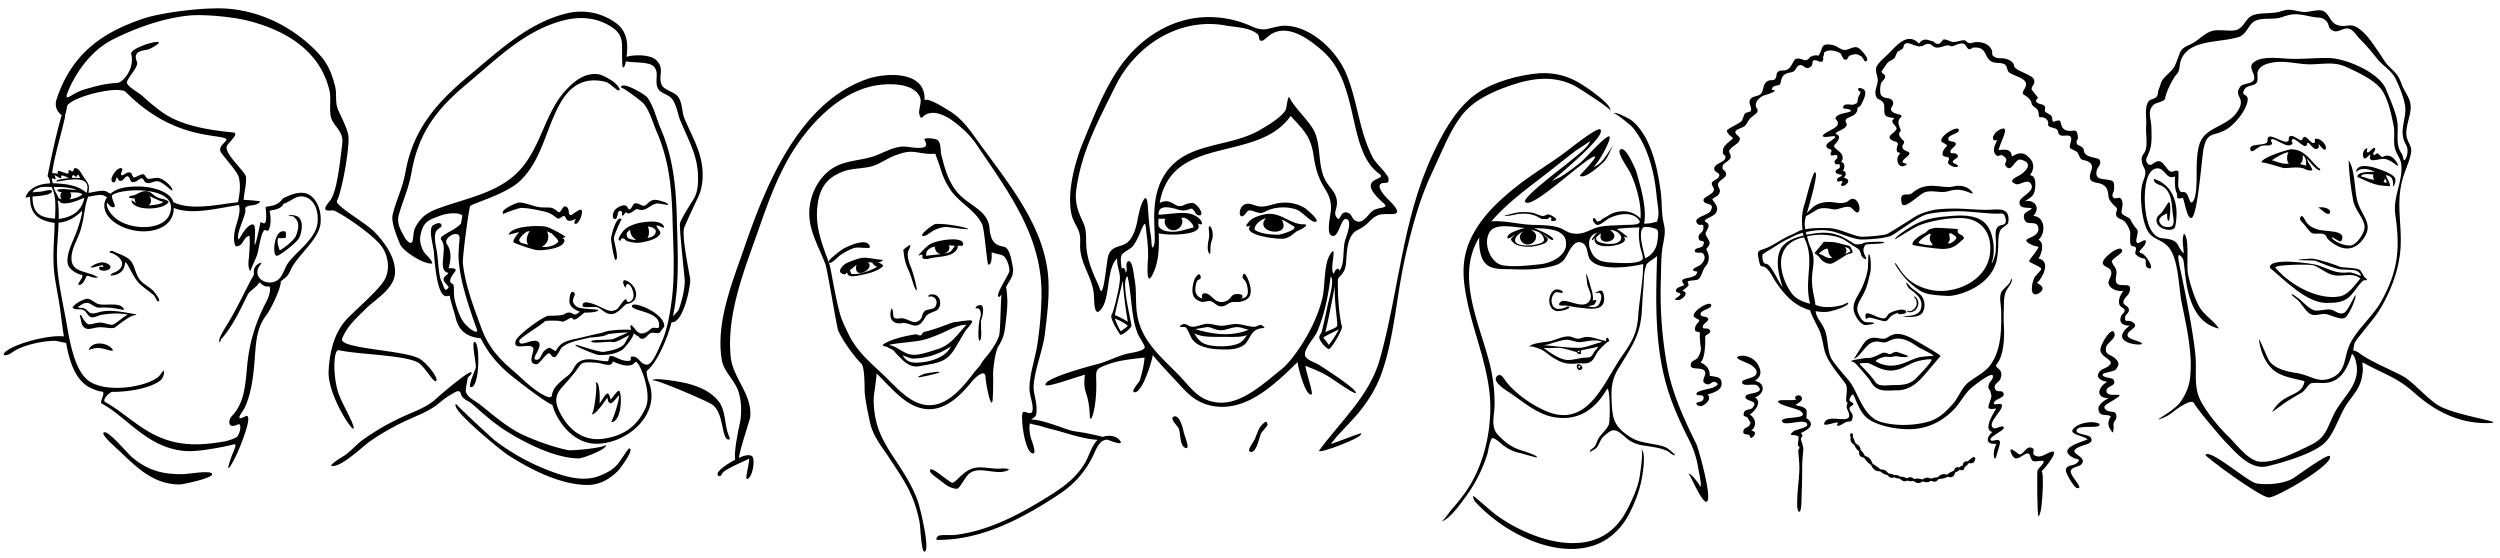 <svg
  data-face="oddbird"
  xmlns="http://www.w3.org/2000/svg"
  aria-hidden="true"
  focusable="false"
  viewBox="0 0 2567 571"
  width="600px"
  height="134px"
><path d="M646.1,288.67c-10.88-7.22-4.28,7.05-3.76,5.27a6.27,6.27,0,0,1,1.57-3.18c2.59-2.08,8.06,7.82,6.21,14.06-.75,2.52-3.87,5.06-6,3.66-.76-.49-.24-1.67-1.28-2.22-2.13-1.13-7.25,9.15-10,10.49-5.35,2.57-8.55.94-13.54-1.29-.92-.41-22.74-12.12-20.91-2.14.31,1.7,12.14.34,14.23.87,5.8,1.47,8.17,7.23,15.13,7.19,6.79,0,13.59-10.1,15.74-10.39C657.14,309.14,654.8,294.44,646.1,288.67Z"/><path d="M632,265.74c-1.57,0-4.53-19-4.62-21.52-.1-2.87,5.66-25.43,10.92-20.17-.31-.3-8,16.14-8,19.79C630.38,246.56,636.17,265.74,632,265.74Z"/><path d="M631.63,223.71c-3.78,0-2.18-5.85-1.45-7.47,1.36-3,6.4-6.29,10.36-6.58,5.11-.37,3.79,6.37,7,3.56,2.72-2.37,1.87-8.74,10.67-3.91,6.34,3.48,5.76-4.84,14.5-5.3,2-.11,13.75,2.68,13.37,5.15-.08.5-10.5-1.7-11.65-1.44-8.78,2-10.76,9.18-19.92,5.87-2.57-.93-7.88,7.39-11.43,3.3-.72-.83-2.37,3.4-3.79,3.36-2.07-.07,1.5-4.18-2.33-4.83S635.08,223.71,631.63,223.71Z"/><path d="M591.28,228.73c-4,0,1.14-5.78-.33-5-13.79,6.89-7.07-7.79-15.15-1.47-4.71,3.67-4-3.09-16.77-6.18-6.57-1.59-16.29-3.54-23.09-3.82-3.68-.15-19.56,6-19,6.44-4.84-4.22,13.63-11.73,15.64-11.89,6.06-.47,16.07,4.43,22.07,4.86,11.78.83,11-1.35,18.38,4.7,3.27,2.66,4.08-8,8.86-5.07,3.23,2,1,7.63,3.94,8.46,2.14.6,15.66-14.2,10.73,2C596.22,222.79,593.6,228.73,591.28,228.73Z"/><path d="M717.93,198.73c3.47-8.28,4.16-19.27,3.16-28.09-2.06-18.3-11.09-33-18.15-49.78-3.17-7.52-1.93-17-7.22-23.32-3.72-4.45-14-6.28-16.32-11.57-3.94-9.09,3.48-16.4-5.48-25.29-6.15-6.11-23.32-5.87-30.56-3.43A97.24,97.24,0,0,0,644,45c-.62-9.51-4-17.2-12-22.83a60.86,60.86,0,0,0-48.86-9.86c-39.6,9-70.5,38.37-100.68,63.44-33.37,27.73-58.05,55.2-66,99.11-3.25,18.06-8.95,27.21-13.24,44.26-2,7.82,4.51,22.69,7.37,30.19,2.43,6.37,21.74,19.93,32.2,20.21,4.42.12-6.76-10.7-7.3-11.6-3-5-5-11.47-3.78-17.34,3-14.57,8.43-15.89,20.44-20.28,7.58-2.77,16.35-3.05,20.52-1.45,3.37,1.3,1.53,2.34.8,9.36-6.67,8.08-24.26,12.45-20.24,17.11,6.86,8-4,29.77,5.77,33.31,4.15,1.51-4.45,2.83-3.45,8.2.27,1.49,4.88,5.74,5.07,6.75,0,.15.39.43-1.88,2.48-1.33,1.2-2.56-.88-3-2.2-1.65-5-3.28-7.79-3.71-9.62-1.93-8.3-2.07-17.29-3.24-25.73-.8-5.82-3.78-15.73-1.17-21.68,1.22-2.79,5.81-4.82,5.81-5.79,0-6.21-9.2-1.29-9.94.32-2.81,6.08.95,18,1.78,24.3.8,6.09,2.46,47.34,13.05,47.34a25.62,25.62,0,0,0,3.5-.57c.14,1,.27,1.8.35,2.29.78,4.46,4.55,15.48,5.63,20.2,3.64,15.84,14.34,20.1,25.87,21.35,6.92,14,16.36,25.6,29,36.34,6.51,5.55,37.28,29.48,44.59,32a50,50,0,0,0,5.31,12.79c8,14.39,22.26,27.08,39.64,27.08,32.63,0,67.31-31.19,53.75-64-.5-1.22-3-9.85-1.55-11.06,9.46-8,16.24-24.57,18.74-30.49a135.16,135.16,0,0,0,6.38-19.21,5,5,0,0,0,.71,0c11.62,0,18.8-37,18.49-43.62-.19-4.06-9.37-45.3-6.08-53.75C705.37,225.38,716.07,203.17,717.93,198.73Zm-230,140.58c-5.19-1.57-10.41-7.89-11.62-9.29-4-4.63-9.19-20.08-9.87-25.82-.54-4.52-.1-8.66-.75-12.58-.3-1.86-3.55-1.45-3.46-4.46.22-7.52,13.59-13.29-1.65-12.92.46-1.89,5.06-15.33-1.59-24.48-5.07-7,14-17,12.89-5.28-1.77,18.15-.81,22.69-.57,25,2.26,21.29,9.74,42.92,16.72,63.11C489.32,336.28,491.51,340.4,487.94,339.31Zm175.29,77.57c-8.29,18.94-22.22,29.57-44.06,32.51-19,2.57-33.78-7.9-42.74-24.12-5.84-10.56-8.24-18.73.52-28.59,6.85-7.69,12.14-13.5,19.15-23.42,2.46-3.47,12.17-2.23,17.75-1.76,4,.33,15.08,5.21,15.26-1.61,3.32,1.4,17.62,8.39,22.94.94C655.4,366.14,669.84,401.77,663.23,416.88ZM703.09,286.8c.28,8.2-3.29,22.95-6.45,30.57-.37.91-3.35,3.67-5.69,6.35,1.17-5.47,2.08-11,2.79-16.54,3.61-28.36,1.9-57.2,1.19-85.69-.78-31.15-4-61.79-16.57-90.62-4.4-10.06-7.21-23.82-14.12-32.4-2-2.56-26.61-17.49-26.61-9.57,0-1.76,21.54,13.74,24.1,17.28,5.78,8,8.78,19.23,12.69,28.27,12.73,29.38,15.33,58.43,16.14,90.07.72,28.22,2.79,56.75-1.14,84.81-2,14.58-4.58,29.08-10.83,42.46-2.09,4.47-8.35,21.07-14,21.44-6.47.42-8.55-7.6-13.8-8.18-6.27-.7-.91,3.78-4.28,4.2-7.88,1-12.43-3.43-18.74-5-3-.73-2.7,5.29-3.36,5.38-7.11,1-20.66-5-29.58.62-5.92,3.74-5.15,9.18-12.37,14.81-10.77,8.4-14.71,12.75-15.82,19.82-.92,5.83-15.06-4.4-16.38-5.32-8.67-6.07-16.35-14.18-24.42-21-15-12.74-24.94-24.73-31.74-43.27-7.65-20.88-16.5-43.94-18.83-66.12-.6-5.75,6.07-56.13,7.5-58.68s36.1-11.87,50.72-25.45c23.36-21.7,27-55.06,42.51-81.44,7-11.89,16.86-21.06,31.15-22.1,4.64-.34,11.84.25,16.23,2,1.78.7,10.69,8.22,11,8.22,6.07,0-4.33-8.86-4.69-9.1-3.73-2.57-11.48-7.16-15.9-7.61-13.38-1.38-23.67,6.55-32.94,16.59-21.43,23.2-25.33,58.59-47.69,82.47-21.38,22.82-53,27.87-81.6,38.23-11,4-18.42,7.93-24.54,19-2.41,4.36-2.12,6.36-3.12,13.48-1.16,8.23-7.53-.54-8.39-2.1-4.46-8.17-8.51-14.57-5.89-23.67,4.76-16.56,9.81-25.81,13-43.64,7.27-40.38,25.75-64.55,56.7-90.28,31.21-25.95,60.39-56.14,101.31-65.76,14.72-3.46,30.25-2.53,43.9,5.16,8.23,4.63,12.67,8.82,14.07,18.2.42,2.84-.33,25.07,1.06,25.35s2.34-2.5,3-6.22c6.62,1.72,23.77,0,28.73,5.42,5.83,6.33.61,14.21,3.87,21.79,2.48,5.81,10.45,6.26,14.47,11.05,5.15,6.14,6.18,16.43,9.25,23.71,7.47,17.74,16.87,34.15,17.65,53.79.36,9,.17,18.16-4.56,25.93-1.38,2.26-14.09,22-14,25.3C698.23,241.83,703,283.44,703.09,286.8Z"/><path d="M627.27,432.35c1.21,0,9.39-23.34,8.23-27.69-5.72,6.75-9.74,13.39-12,2.57-1.37,2-13.43,20.26-16.29,16.43,2.55,3.42,7.36-34.39,3.87-31.7,5.24-4,5,19.44,4.48,21.36,5-6.44,8.86-17.51,11.4-4.05,2.26-2.17,5.54-7.88,8.22-9.21C638.56,398.38,639.81,432.35,627.27,432.35Z"/><path d="M648.86,313c-.21,5.33,26.42,5.45,27.8,17.92,1,9.12-4,1.71-8.66,5.88-7.27,6.58-12.12,5.2-15.58.35-1.79-2.51-7.18-8.74-4.34.38-1.82-.37-23.09-.54-29.89,3.08-8,1.54-19.89,4.53-20.81,4.74-14.65,3.41-20.92,3.56-26.54,13.67-.57,1-5.25-3.06-6.72-3-1.7.06-4.61,2.3-6,3.87-2.1,2.36-3.16,7.9-6.39,8.3-9.1,1.13,6.89-13.29.91-18.41-5.11-4.38-19,6.36-19.53-.56-.25-3.2,17.84-13.12,26.93-20.87.19,0,13.07-.89,16.32.54s10.19-5.74,11.42-3.18c1.93,4.06,8.32-2.86,12.25-5.86h0l.06,0c.32,0,.65,0,1,0h.06c1.17,0,13.45-.12,13.18-2.85,0-.45-18.55-.87-21.57-2.91-9.46-6.38-.3-11.83-3.19-14.71-4.57-4.56-5.29,9.27-4.75,10.85,1.43,4.12,5.93,7.16,10.48,8.63-2.12,2-4.63,3.89-6.88,2.25a7.45,7.45,0,0,0-9,.4c-1.82,1.36-12.09,1.68-15.5,1.5-5.54-.29-32.5,19.95-34.3,25.56-3.79,11.77,14.77,1.44,17.91,7.69,1.6,3.18-7.2,16.59,3.65,16.59,2.31,0,8.69-9.71,11.48-10.91,3.35-1.45,3.09,4.7,7.3,3.4,2-.62,5.42-8.35,7.1-9.83,6.83-6,19.78-7.75,28.43-10,1.27-.33,14.6-.57,18.76-3.57a167.67,167.67,0,0,1,21-1.68c-5.5,2.07-14.66,6.5-16.43,6.9-4.4,1-21.73.22-21.73,2.11,0,3,18.69-.28,21.78.79,2.71.95,9.41-3.12,17.37-7.07-2.21,3.54-4.68,8.72-5.84,9.83-4.83,4.59-13.94,6.24-20.4,7.32-4.39.73-26.76-7.12-28.33-7.26-6.33-.55,20,10.54,23.66,10.54,8.09,0,17.25-.83,24-5.76,1.76-1.29,11.27-12.2,11.24-16.48l.27,0A23.2,23.2,0,0,0,655,344c2.23,1.35,1.24,2.69,4.73,2.69,3.3,0,5.81-5,8.31-5.8,4-1.28,5.45,1.12,9.7-.69-.2.08,4.41-6.62,4.27-5.54C683.74,320.6,649.1,307.11,648.86,313Z"/><path d="M577.67,242.94c.36.05,2.21-.44,2.56-.44,3.3,0-15.27-10.11-20-11-6.35-1.13-32.15-1.34-37.74,7.36-1.47,2.29,4.28-.71,10.61-1.54-2.86,2.84-7.68,9.71-5.28,10.76,4.38,1.92,20.33,7.77,25.19,7.77,6.37,0,26.73-1.86,26.6-10.47C579.57,245,578.83,244.06,577.67,242.94Zm-33.92-6.76c-3.87,6.93-3.53,11.43-1.14,14-4.71-1.66-8.43-.79-9.58-4.61C532.66,244.36,538.88,236,543.75,236.18Zm12.39,16.22c4.28-2,9.31-7.65,5.54-16,1.54.57,3.1,1.28,4.66,2,3.27,3.07,6.88,7,6.91,7.93C573.33,248.87,565,253.45,556.14,252.4Z"/><path d="M654.63,228.17c-4.83,1.36-11.06,3.6-14.49,7.65-.54.64-8.24,10.16-3.18,10.16.42,0,.21-2.81,3.06-2.33,1.62.28,1.42.8,1.75,1.21,2.17,2.77,11.77,3.37,12.86,3.37,1.39,0,20.49-2.13,23.36-9.76.84-2.24-6.18-8.28-3.1-8s7.88,4,6.83,1.06C678.71,222.91,656.91,227.52,654.63,228.17Zm-11.12,10a16.41,16.41,0,0,1,2.43-2.59c.36-.26.74-.49,1.13-.72-.25,4.25,2.59,8.43,6.31,10.29a17.07,17.07,0,0,1-7.92-1.53C643.3,242.6,643.53,240.05,643.51,238.16Zm29.13.77c-1.6,2.77-4,3.46-8,4.32,2.37-2.56,2-8.82.61-11.85C666.25,231.39,676.15,232.9,672.64,238.93Z"/><path d="M483.68,396.42c-4.18,0,4.55-17.82,4.9-20.22.52-3.55-4.69-26.3-1.38-26.3C493.09,349.9,492.79,396.42,483.68,396.42Z"/><path d="M622.23,455.26c1.52,3-34.48,6.69-38.88,5.79-15-3.09-30.53-8.67-44.47-14.83-17.37-7.68-31.49-20.51-46.32-32.21-4.65-3.66-12.37-6.79-14.16-12.88-.71-2.41,1.57-11.19,1.85-14.52,3.06-2.66,4.78-4.76,3.67-5.5-2.61-1.75-31.63,22.94-35.22,26.37-9.43,9-22.13,13.42-34.07,18.74a246.54,246.54,0,0,0-41.53,23.85c-7.6,5.28-12.37,12-20.14,17-.31.2-17.38,10.33-11.53,10.33,10.66,0,30.29-19.73,39-25.76a252.49,252.49,0,0,1,41.77-23.2c13.66-6.08,21.31-8.95,32.3-18.68a91.18,91.18,0,0,1,13.29-8.46c4.75-2.46,5.33,1.49,5.66,2.65,1.42,4.93,8,6.64,11.6,9.87,10.13,9,22.33,19.73,33.73,27,19.91,12.65,51.38,28.74,75.89,28.74C597.78,469.55,624.62,460,622.23,455.26Z"/><path d="M603.3,496.79c-28,0-59-16.18-82-30.86-5.12-3.26-60.17-47.52-53-52.33-.6.4,36.44,35,40.87,38.34a226,226,0,0,0,56.95,31c15.36,5.74,33.63,10.94,49.8,4.36,7.09-2.89,13.06-5.91,18.07-11.6,2-2.21,11.19-16.39,11.84-16.39,6.84,0-10.4,22.18-11.14,22.9C626,490.73,616,496.79,603.3,496.79Z"/><path d="M748.15,450.18c-7.94,0-4.1-28.57-17.8-36.52-7.51-4.36-60.59-27.33-60.59-24,0-4.35,32.88,2.08,35.83,2.87,12.22,3.26,24.52,8.23,32.4,18.54,7.38,9.64,5.7,23.17,10,34.35C748.64,447.23,750.56,450.18,748.15,450.18Z"/><path class="eyes" d="M655.91,241.87a6.24,6.24,0,0,0,4-1.14c1.1-1.21,1-2.18,1.12-3.84a3.76,3.76,0,0,0-.59-2.46,2.05,2.05,0,0,0-1.44-.89c-.57,0-1.68.77-1.72,1.33-.09,1.17,2,2.09-.28,3.16-1.83.87-1.85-3.17-3.12-3.26a1.52,1.52,0,0,0-1.46,2C652.79,238.75,653.71,241,655.91,241.87Z"/><path class="eyes" d="M549.56,247.83c.62.42,3.13,1.08,4.54.24,2.08-1.24,2.46-2.49,3.47-4.58a4.79,4.79,0,0,0,.5-3.3,2.21,2.21,0,0,0-1.44-1.54,3.64,3.64,0,0,0-3,1.21c-.72,1.47,1.52,3.22-2,4-2.88.6-.81-4.56-2.44-5a2.5,2.5,0,0,0-2.94,2.12C545.76,243.57,547.09,246.14,549.56,247.83Z"/><path d="M982.66,500.74c-5.21,0-11.35-3.49-14.71-6.61-2.2-2.05-12.31-8.3-12.91-11.15-1.14-5.44,7,.63,8.06,1.37,6.84,4.9,7,5.75,14.3,10.19,3.57,1.32,11.92-14.37,25.74-15.65,8.56-.79,17.11,2,25.63,1,2-.23,11.68.19,4.4,2.6-12,4-27.1-5.23-37.56,2.26C991.07,488,985.66,500.55,982.66,500.74Z"/><path d="M943.83,386.25c-4.18,0,4.43-2.91,4.93-3.55.2-.24,11.62-2,12.71-2.05C974.34,380.06,946,386.25,943.83,386.25Z"/><path d="M948.41,241.26c-6.89,0,9.41-11.5,11-12.09,4.78-1.76,28.43,1.92,33.94,4.27C998.68,235.7,976,232.2,973,232c-4.88-.33-9.12,1.12-13.59,3.08C956.83,236.22,951.18,241.26,948.41,241.26Z"/><path d="M852.24,268.74c-6.56,0,11.69-13.35,13.51-14.38,4.5-2.54,25.62-12.66,27.53-1.81.38,2.12-12.24-.37-16.26.94a59.31,59.31,0,0,0-14.4,7.51C860.16,262.66,855.06,268.74,852.24,268.74Z"/><path d="M988.78,248.42c-2-7.1-28-2.87-34.54,1.63-4.64,3.18-14.46,13.8-9.6,10.76,2.31-1.44,3.17.72,2.47,1.66-1,1.85,2.75,3.07,6.19,2.09,10.68-3,25.7-1,30-11.19a3.36,3.36,0,0,0-.11-2.14C987.94,251.26,989.72,251.78,988.78,248.42Zm-28.85,3.85c.33,5.37,3.52,7.43,6.88,7.42-4.74.61-12.47,1.25-15.67,1.83-.65-1.08.29-5.19,2.15-6.45C955.46,253.59,957.17,252.13,959.93,252.27Zm16,5a19.5,19.5,0,0,1-6.56,2.06c3.81-1.13,6.87-4.64,4.93-8.56,1.91.16,4.15.33,6.33.42C978.93,253.11,977,256.6,975.88,257.25Z"/><path d="M939.62,295c-2.37-4.72-3.7-12.55-7-19.19a50.88,50.88,0,0,1-4.71-17.95c-.37-2.44-1.8-1.84,4.58-6.41,4.82-3.45.28,4.47-.06,5.73-1.09,4,.4,10,2.55,15.18C938.59,280.94,944.13,303.94,939.62,295Z"/><path d="M901.54,268.31c3.06-.26,6.31-2.71,4.34-2.68-4.29,0-15.68-2.95-21.1-2-4.1.7-11.73,3.62-15.48,5.35-3.26,1.51-11.85,9.7-2.63,11.5,1.41.28,1-.09,3.09-1.95.88,4.19,3.78,4.75,11.61,3.25,5.15-1,18.55-3.17,25.08-9.37C907.77,271.14,904,269.07,901.54,268.31Zm-20.09,11.58c-10.46,1.32-6.59-.68-8.92-3.38,1-.89,6-5.19,6.81-5.6-3.72,16.79,20.32,3.7,11.7-2.74.92,0,2.74.16,4.8.23-.35.78.79,2.26,4.74,4.59C896,275.59,887.17,279.17,881.45,279.89Z"/><path d="M994.08,327.88a109.86,109.86,0,0,0-11.21,1.51c-5.35-.46-17.3,6.48-34,10.27-1.11.25-2.71,3.5-3.84,3.68-.84.14-3.81-1.33-4.73-1.2-10.81,1.52-24.45,5-32,9.43-4.94,2.9,1.19,2.44,3.18,3.87s5.56,2.14,6.88,4.29c.83,1,1.78,2.09,2.66,3,6.37,6.53,12.71,14,23.1,12.11,19.24-3.57,27.84-3.54,37-19.21,1.48-2.53,7.23-12,8.62-14.63C994.17,333.63,1003.62,326.86,994.08,327.88Zm-23.94,34.4c-6.3,5.29-17.42,8.25-25.25,8.73-4.6.28-9.14.64-13.3-2a16.69,16.69,0,0,1-4.78-5.39c4.65,1.95,8.86,3.43,10.24,3.43a71.75,71.75,0,0,0,39.19-12.41A20.17,20.17,0,0,1,970.14,362.28Zm-7.59-4.89c-7.45,2.23-18.15,6.45-26,5.68-8.8-.87-14.45-8.09-23.23-9.87-2.2-.84,19-2.87,28.09-4.07,8.41-1.11,16.19-4.24,23.91-7.44,8-3.32,18-9.53,27-9.34C983,342.33,976.27,353.29,962.55,357.39Z"/><path d="M1007.09,346.91c-3.7,8.6-2.79-16.72-.51-22.25,1.08-2.61.78-9.68-3.58-9.2-2.67.29-1-2.3,2.56-3.32,5.75-1.65,3.92,10.44,2.27,14.18S1008.51,340.17,1007.09,346.91Z"/><path d="M1149.84,451.05c-3.78-5-11.75-5.67-17.65-3.61-4.54-1.38-12.8-2.94-13.53-3.12-6.32-1.61-13.05-1.9-19.44-3.55s-30.57-11.66-40.13-11l.12-.23c.39-.69,3.26-2.24,4.13-3.61,1.14-1.79,1-5.47,1-7.57,0-8.69-3.71-16.16-2.89-25,1.6-17.17,9.39-34.95,11.49-52.16,2.16-17.79,4.52-36.93,3.56-54.85-3-56.16-43.87-102.39-75.3-146.55-7.39-10.37-15.87-21.08-27.11-27.48-1.74-1-20-13.28-24.8-10.7,1.64-30-38.85-28.77-60-21.24C819.68,105.13,785.67,190.83,764,253.85,751.7,289.41,734.53,331,741.29,369.28c1.84,10.4,13.13,20.64,16.53,30.47,3.35,9.65,3.69,19.35,2.61,29.44-.38,3.59-7.17,31.1-5.56,41.67a90,90,0,0,0-12.06,7.59c-1.09.84-8.26,6.19-5.35,8.71s3.85-2.79,5.61-4c8.16-5.56,17.18-8.92,26-13.28.79,3.75-4.36,20.69-2.19,20.69,5.67,0,8.77-19.65,5.55-23-2.44-2.53-8-1.17-13.74,1.41,1.83-12,11.32-38.32,11.66-42.37,1.93-23.35-17.76-39.21-20.05-61.35-4.41-42.84,13.34-87.46,27.27-127,11.28-32.05,22.49-64.73,42.22-92.75C839.15,118,868.44,90.15,903.36,86c12.48-1.5,34.19-1.45,40.93,11.85,3.26,6.45-2.38,13.93.16,19.76,2.79,6.4,1.35-2.88,14.36-2.89,5.15,0,13.62,4,17.79,7,10.56,7.55,19.35,15.51,26.5,26.16,32.31,48,67.13,93.6,66.32,154.28a382.06,382.06,0,0,1-4.18,49.87c-2.16,14.91-8.12,30.39-8.16,45.48,0,7.12,3.25,13.84,3.25,20.86,0,9.75-8.45.86-10.19,4.06-2.41,4.42,2,42,10.69,42,3.9,0-2.06-14.72-2.34-15.86-1.46-6-2-10.72-.92-15,3.44,1.39,9.73,2.27,10.7,2.63,6.52,2.38,13.91,3.71,20.6,5.74,10.47,3.18,26.63,8,38.25,8.51-6.11,5.67-8.77,16.34-12.81,23.31-9.67,16.69-24.57,26.71-40.68,36.61-19.32,11.86-39.29,23-60.84,30.28a161.94,161.94,0,0,1-32.36,7.52c-2.74.33-15.62-.5-17.09,1.06-.67.71-4.05,4,0,4,45.22,0,86.89-22.27,123.71-46.56,15.53-10.25,26.57-22.38,34.91-39,3.17-6.3,6.19-16.82,14.64-17.39C1137.74,450.21,1155.15,458,1149.84,451.05Z"/><path d="M901.18,383.42c14.5,14,30.7,35.59,52.92,35.59,18.64,0,33.15-15.38,44.11-28.69,2.59-3.15,13.58-14.09,13.74-3.78,0,3.73,5.15,32.64,7.15,24,.5-2.15.86-19.76.58-27.49-.12-3.24,1.83-22.91,5.44-28.63,4.62-7.34,6.15-12.49,7.14-21.15,1-8.47,1.89-15.23,2.11-23.71.05-2.14-.35-12.15-1.4-16,1.33-2.31,2.47-4.33,3-5.15,3.57-5.36,5.09-9.67,3.85-16.19-1.07-5.58-3-18.68-8.8-20-6.13-1.36-13.62-2-15-19.06-1.48-18.51-21.22-23.15-32.55-36.29-9.86-11.45-13.2-24.51-16.9-38.76-1.16-4.49,0-12.78-4.11-15.57-2.5-1.7-14.68-2.8-13.12,0,2.7,4.84,3.74,9.1-9.8,8-4.8-.38-9.28-1.55-14.1-1.09-9.66.94-17.88,6.08-26.84,9.33-14,5.11-30.18,4.44-43.17,12.5-14.62,9.06-23.34,26.67-24.38,42.89-1.33,20.82,9.5,37.27,16.57,56.26,1.85,5,11.66,65,13.09,68.1,5.12,10.88,15.78,25.8,23.92,33.94,3.58,4.23,3,26.63,3.26,29.63,1,9.77,3.24,20.7,5.53,30.94,3.22,14.37,12.31,24.69,20.28,36.91,8.52,13.05,17.4,25.73,23.28,40.26a131,131,0,0,1,7.32,25.3c.74,4,1.71,29.74,4.74,29.74,6.75,0-4.33-45.49-6.67-52-5.3-14.65-13.44-27.64-22-40.55-7.74-11.68-15.48-23.42-19.55-37a93.59,93.59,0,0,1-3.71-27.84c0-3.17,2.73-18.71,3-25.61ZM872.29,344c-1.18-2.29-6.54-13.34-8.35-18.37-5.08-14.12-10.84-51.85-12.56-56.46-8.07-21.65-15.6-40.06-11.31-63.77,2.9-16,11-25.19,26.76-30.82,7.71-2.75,18.71-2.7,26.64-4.52,9.15-2.1,17.39-8.71,26.17-11.8,9.77-3.43,13.53-4.41,23.46-2.76,1.75.29,12.23,2.12,17.24,1.1,1.71,4.91,4,10.82,5.44,15.51a75.73,75.73,0,0,0,10.85,22.67c9.14,12.75,25.08,20.1,31.88,34.5,2.44,5.18,4.87,41.32,6.37,41.32,3.08,0,3.7-5.82,3.32-12.74,3.56,1.49,10.66,2.34,12.51,4,3.35,3,5.93,10.78,5.75,15.21-.15,3.54-16.23,26.59-10.52,26.59.48,0,1.35-1,2.37-2.43-1.09,13.87-1.11,38.6-2.55,42.61-2.64,7.42-7.2,14-12.06,20.11-.56.71-5.55,6.32-7.06,9.92a117,117,0,0,0-9.08,10.9c-9.47,11.92-21.08,25.93-36.7,29.43-19.9,4.46-35.78-12.54-48.48-25.24C897.9,374.48,881.78,362.55,872.29,344Z"/><path d="M914.94,316.67c-3.23,13,5.7,15.1,10.77,14,7.85-1.66,13.07,6.68,20.33-.26,2.49-2.39,3.57-6,6.17-8.28S960,319,962.48,317c4.43-3.51,4.17-13.8-3-15.64-6.12-1.59-8.16,3.17-4.53,2,3.34-1,9,3.13,5.81,9.9-1.72,3.67-7.88,2.66-10.91,4.69-3.29,2.2-2.39,6.82-5.16,9.29-6.36,5.67-10.84-.55-17.91-1.6-2.76-.41-7.35,1.79-9.46-1.43C917.47,324.38,916.74,312.5,914.94,316.67Z"/><path class="eyes" d="M966.22,257.58a3.6,3.6,0,0,0,2.92-.31c1.26-1,1.42-1.82,1.94-3.23a3,3,0,0,0,.1-2.12,1.31,1.31,0,0,0-1-.82,2.54,2.54,0,0,0-1.82,1.06c-.37,1,1.18,1.87-1,2.69-1.8.67-.81-2.78-1.89-2.9a1.7,1.7,0,0,0-1.74,1.62A4,4,0,0,0,966.22,257.58Z"/><path class="eyes" d="M884.37,276.56c.44.27,2.45-.69,3.21-1.28a3.89,3.89,0,0,0,1.52-4.63,1.48,1.48,0,0,0-2.77-.11c-.24,1,1.4,2.1-.69,2.67-1.7.46-1.14-3-2.22-3.28s-1.55.66-1.53,1.48C881.94,273.19,882.6,275.5,884.37,276.56Z"/><path d="M1992.56,364.54c1-.93-22.5-14.21-24.58-15.49-23.45-14.42-27-3.19-33.34-2.45-6.11.7-13.89-5.06-21.34,5.43-1.81,2.55-9.47,15.14-9.67,15.19,5.42-1.51,11.44-12.74,17-15.87,8-4.44,11.31,1,17.33-1.66,5.15-2.27,13.43-7.85,30.89,5.15,1.36,1,19.44,9.4,15.87,9.43-1.3,0-12.41.76-16,1.93-9.4,3.09-16,7.83-26.56,8.11a30,30,0,0,1-16-4.37c-.92-.72,3.38-3.81,9.82-4.74,1.45-.2,3.9.33,5.12.25,2.58-.18,4.69-1.17,7-.73,9.07,1.68,11.27.32,11.27-.23,0-.34-10.92-4.08-11.61-4.26-2.47-.63-5.76,2.14-6.91,2.22-2,.16-4-2.22-8-1.21-1.26.33-10.18,5.78-15.49,5.25-2.44-.24-16.67,2.31-16.67,3.06,0,.28,3.06,1.28,3,1.3.54-.59,15.87,17.3,17.15,19.71,6.2,11.75,16.75,9.08,27,9.08,10.61,0,18.57-5.39,25.45-12.76C1975.63,384.56,1991.51,365.46,1992.56,364.54Zm-24.46,22.1c-6.56,6.72-13.19,7.62-22.9,7.61-8.71,0-16.42,2.3-20.23-4-2.72-4.51-13.61-15.71-15.28-17.34s8.15-1.52,8.79-1.26c6.88,2.8,13.69,7.67,22.92,7.67,11.61,0,18-7.27,28.46-9.84,4.51-1.1,10.92-2.08,13.19-1.57C1985.71,368.48,1970.23,384.44,1968.1,386.64Z"/><path d="M1916.05,332.62c1.3-.1,8.37-.86,8.25-2.08-.09-.89-7.43-.69-8.71-1-3.69-.91-6-5.5-7.43-8.71-3.23-7.46,1.31-12.49,5.76-21.18,3.4-6.63,4.92-14.27,6.64-21.59.67-2.83.79-17.87-1.81-18.29-.44-.07-.58,13.76-.92,15.8a78.66,78.66,0,0,1-6.74,20.21c-3.86,8-10,14.57-7.12,23.92C1905.5,324.67,1911,333,1916.05,332.62Z"/><path d="M1915.76,325.6c.42,1.82,1.51-.41,2.82-.55,3.29-.34,13.48,3.47,16.65,3.6s4.2-3.4,6.21-4.9a17.48,17.48,0,0,1,7.58-3.56c1.33-.3-.35.53-.31.79.16,1.19,9,.18,8.7-1.7-1-5.21-14.25-1-17.56,1.44-1.87,1.36-2.39,4.13-4.6,4.85C1928.74,327.69,1912.9,313.29,1915.76,325.6Z"/><path d="M1958.2,318c-.39.4,1.3,1.54,2.73,1.51a9.16,9.16,0,0,0,5.87-2.36,11.12,11.12,0,0,0,3-6.45,9.05,9.05,0,0,0-3-7c-.83-.71-1.3-.31-1.32.27s.16,0,1.2,1.41,1.23,2.93,1.41,5.29c.12,1.57-1.43,4.14-2.45,5.26a10.2,10.2,0,0,1-4.31,2.44C1960.13,318.53,1958.73,317.6,1958.2,318Z"/><path d="M1960,294.64c4.54,4.25,16,9.79,12.22,21.73-2.2,7-13.34,7.11-17.73,6.92-2-.08,2.38,1,5.26,1,7.57.14,12.33-1.39,14.24-4.42a15.44,15.44,0,0,0-.84-16.94c-2-2.92-9.47-6.9-12.43-10.56C1954.3,284.43,1958.63,293.32,1960,294.64Z"/><path d="M1898.24,204.85c-2.91,2.72-8.68,3-13.7,2-11.61-2.17-20.27,1.88-23.07,4.79-1.08,1.13-9.72,8.59-8.29,9.63.52.13,8.94-4.9,9.21-5.05,2.54-1.43,5.76-5.73,19.77-2.47,5.09,1.19,11-3.66,17.42-2.32,2.49.51,6.38,7.93,8.81,4.9C1911.8,212.11,1905.75,197.84,1898.24,204.85Z"/><path d="M2028.12,469a1.29,1.29,0,0,0-1-.85h0c-1.67-.31-5.56,3.47-6.41,4.31-2,0-3.21.25-4,1a4.67,4.67,0,0,0-1.26,3.4,6.69,6.69,0,0,0-3.75,2.08,3.94,3.94,0,0,0-3-.18c-1.16.49-1.85,1.75-2.51,3.5a20,20,0,0,0-6.9,4c-4-1.21-6.72-.44-9.47,2.63l-.75.07a16.32,16.32,0,0,0-6.16,1.43c-3.69-1.85-6-1.19-9,.79-3.79-1.11-5-1.18-8.71-.51-2.25-2.18-4.67-2.39-7-.6a15.24,15.24,0,0,0-7.38-1.86,5.48,5.48,0,0,0-5.38-1.36,15.18,15.18,0,0,0-5.61-1.74l-.75-.13c-2.19-2.57-3.72-4.26-8-4.09a56.91,56.91,0,0,0-8.29-5.86c-1.55-3.69-2.94-6.87-7.64-7.83a16.53,16.53,0,0,1-1.33-2.14,10.23,10.23,0,0,0-3.26-3.85c-.46-4-2-5.29-5.17-7a26.24,26.24,0,0,1-1.15-2.73,22.3,22.3,0,0,0-1.85-4c.72-2.57-.29-3.37-.62-3.55a1.28,1.28,0,0,0-1.56.23c-.62.59-.89,1.84.15,3.59-.85,3.31.35,5.91,3.55,7.74a14.89,14.89,0,0,0,4.85,6.67l0,.38c.3,3.68.43,5.38,5.26,6.32,2.08,2.88,3.92,5.38,7.22,7.43,2,4.63,4.92,6.7,9.17,6.48,2.44,1.86,4.23,3.21,7.63,3.89,2.27,2.6,3.82,3.5,7.09,2.25a8,8,0,0,0,5,1.16l.75.56c2.2,1.65,4.68,3.51,7.5,1.58a9.6,9.6,0,0,0,6.3.44c2.12,1.48,3.62,2.33,5.36,2.21a9,9,0,0,0,4.15-1.67c3.83,1.13,5.21,1.19,8.73-.71,3.67,1.84,5.37,1,7.85-1.84l.59-.05c2.85-.25,6.07-.53,8.35-2.27,2.18.67,3.76.72,4.94.15,1.53-.73,2.24-2.4,3-4.68a9.34,9.34,0,0,0,4.49-2.61c1.59.62,2.79.67,3.66.15a3.5,3.5,0,0,0,1.43-3c1.6-.58,2.79-2.06,3.85-3.37.15-.2.31-.39.46-.58l.86.07c1.54.14,3.14.29,4.43-1.09C2027.26,472.8,2028.57,470.3,2028.12,469Z"/><path d="M2198.57,258.76c-5.21-1.32,3.06-5.38,4.45-10.2,2-7-6.11.43-8.13-.14-3.82-1.08,2.05-11.29-.63-14.12a47.92,47.92,0,0,1-7-10.46c-1.35-1.83-6.7-3.42-8.46-5.74s3.24-10.63-1.45-15.66c-1.5-1.6-5.77,1.26-7.28-.61-2.56-3.16.5-5.25.61-8.17.35-9.17.27-9.3-9-10.6-5.76-.81-9.92-.92-8.95-8.37.61-4.68,5.86-6.81,3.07-11.71-1.74-3.07-15.61-1.38-16.19-10.08-.24-3.62-6.16-4.87-6.61-5.7-2.2-4.15.88-4.15.6-7.51-.95-11.6-5.42-4.07-12.8-7.33-3.53-1.55-4.24-5-5-8.22s-4.91-.68-7-.37-1-4-2.48-5.85-5.4-3.13-6.28-4.46c-1.3-2,1.12-4-.87-5.9-2.24-2.13-5.42-1.58-7.38-3.27-3.6-3.1,2-3.54.24-5.91-1.23-1.67-3.81-4.8-5.29-6.75-2.79-3.66,4.52-6.27,1.3-11.86-2.76-4.79-19.42-8.34-20-13.42s-8.17-7.54-12-7.64-6.66,0-9.31-2.33c-2.2-1.93-.39-3.51-1.68-6.35-3.66-8.05-14.93-9.44-21.89-6.64a9.68,9.68,0,0,1-5.43-3.16c-4.35-.38-8.39,2.1-12.62,1.65-3.29-.35-6.37-3-9.68-2.45a31.58,31.58,0,0,1-4.28,4.45,6.11,6.11,0,0,1-5.77-2.39c-6-1.38-10-4.52-15,2.13-11.36-12.08-22.6,1.44-30.72,9.82-3.24,3.35-12.2,10.4-13.24,15.16-.93,4.27,1.77,8.7,1.66,12.85s-3.31,10.6-2.18,14.83c1.39,5.23,2.79,3.15,7.1,7.14,3.4,3.16.37,10.73,3,13.89s10.87,1.92,8.55,3.61c-4.64,3.37,2.66,6.75,2.85,9.92.15,2.54-7.07,6.18-7.15,8.57-.17,4.53,7.47,4.06,8.31,6.5s-4.5,9.56,3,9.94c-6.52,5.37-2.52,17.55,5.26,12.54,5-3.19-9.69.29.39-7.84,9.16-7.39-2.9-4.81-3.81-10.57-.51-3.24,3.89-4,.52-7.28-5.78-5.59-3.9-7.54-2.24-9.62.75-.94-5.32-8.57-.39-13.22s-7.43-2.51-9.5-8.13c-1.09-2.94,3.51-4.37,1.82-8.6-2-5.08-8.77-2.16-11.84-6.26-2-2.61-1.22-9.6-.27-12.47.68-2.05,4.24-4.36,4.14-6.66-.15-3.32-2.9-2.67-3.76-5.3-.06-.2,5.59-8.37,6.34-9.19,1.88-2,5-2.66,7-4.77.93-1,2.39-5.59,3.18-6.63-.35.46,4.92-2.83,4.9-2.81,2.06-1.76.39-4.57,4.23-5.85,2.4-.8,12.85,4.63,14,3.05,3.61.49,5.33-3,9.45-2.21,2.35.46,4,2.88,6.34,3.46,5.89,1.48,10.9-4.24,16.46-1,4-.69,8.08-3.89,12.28-2.77,3.79,1,3.58,9.2,9.67,3.95,8.6-.18,10.41,1.11,14,8.51,4.66,9.75,12,6,17.52,8.23,3.84,1.52,3,4.17,4.76,7.73s15,5.53,17.86,11.1c2.6,5.08-5.83,10.39-1.78,12.87,3.36,2.06,7.54,4.69,8,9.43.16,1.56,4.61,4.24,5.47,5.33,3.24,4.1.35,8.88,3.95,8.4s8.36,2.72,7.48,6.8,7.2,3.58,9.15,5.81.43,4.21,3.35,5.79c2.54,1.38,7.66-.55,9.91,1,3.82,2.68-1.79,9.14.36,12.57.05.07,6.51,3.22,6.7,3.43,2.73,3,2.47,7.88,7.08,8.65,5.65.95,10.2,4.09,7.89,10.3-6.84,18.39,10.74,8.26,15.92,19.22,2.29,4.85.45,8.55,3.82,12.82a33.18,33.18,0,0,0,5.49,5.8c3,2.52-1.51,5.53.74,9.57,1.34,2.38,5.77,3,7.65,4.79a24.9,24.9,0,0,1,6.05,10.72c1,4-1.79,14.54,2.81,15.11,6.52.8,1.29,6,2.87,8,2.83,3.66,7.37,4.48,8.75,4.72,3.88.67-.79,8.07,4.63,9.9C2213.33,276.76,2203.77,260.07,2198.57,258.76Z"/><path d="M2103.83,463.63c-5.17,2.63-10.44,6-15.26,2.36-2.75-2.09,2.35-6.23-3.1-7.59s-7.38,7.2-12.07,7c-1,0-13.16-11.64-7.71.1,4.7,10.11,11.85-2,17.1-1.05,2.34,1.16,1.89,6.11,4.66,7.72,2.39,1.38,9.68-1.28,10.85.31,1.33,1.81-5.9,7.88-6.18,9.23-.54,2.57-.42,46.64,1,47.33.57.28,2.18-4.08,2.73-7.82,1.66-11.4,2.78-35.81.53-38.58C2100.42,479.14,2117.68,457.48,2103.83,463.63Z"/><path d="M1908.23,48.06c-4.71-2.78-10.27,2.82-15.21,2-3.44-.55-7.37-4.25-11.28-5-12.81-2.48-9.51,3.38-14.43,10.89-4.85-.58-4.32-.22-8.72,1.4a7.1,7.1,0,0,1-4.31,3.35c-2.1.39-5.48-2.29-9.35-1.63s-4.23,7.4-8.93,10.7c-4.12,2.89-8.06-.19-11,3.52-1.61,2-.11,3.46-2.06,6.35s-5.77,0-9.61,3.67-2,10.22-6.48,12.83c-3.65,2.13-8.36,1.34-10.07,5.66-1.49,3.76,2.61,8,.79,11.31-1.59.79-4.42,1.2-5.88,2.21-.84,1.68-2.41,5.92-3.18,7.63-2.93,3-13.8,7.46-15.27,9.87-.15,2.29,2.64,4.92,4.54,6.31q2.89,1.81-.3,3.48c-1.46,1.25-2.91,2.52-4.35,3.79-3.27,3.65-4,4.23-4.06,8.72-.09,4.22,3.79,1.75,2.34,6.49-1.26,4.1-11.52,5.36-11.21,10.65.24,4.08,6.33,3.61,5,7.41-1.69,4.9-10.69,4.31-6.46,10.72,5.16,7.83-10.23,9.63-9.57,14.23.8,5.59,12.74,1.28,7.11,11-2.82,4.86-18.5,6-13.58,12.72,2.83,3.87,7.16-2.19,6.26,5.36-.64,5.42-6.73,4.56-4.41,11.06,1,2.72,7.48-.26,4,6.36-1.42,2.7-8,1.88-8.39,5.11s6.83,1.47,7.95,2.43c4.3,3.67,1.59,9.11-2,12.06-2.31,1.89-13.95,5.68-3.29,7-1,9.79-22.22,3.37-13.3,13.71-2.27,1.67-8.57,2.19-8.65,5.83,0,2.81,4.82,1.47,4.56,3.89-.26,2.23-10.28,5.84-2.39,5.77,4.56,0,12.23-8,4.32-9.45,2-1.63,4.11-2.85,5.81-4.84,1.88-2.21-.83-3-.09-4.57s8.93-1,10.87-2.54c3.42-2.75,4.13-9.34,7-12.75,6.52-7.61,2.51-15.22,1.38-17.16s3.85-4.23,3-8c-.68-3-3.83-6.44-4-8.9s6.48-8.78.64-11.61,7.6-5.26,10.15-9.91c2.93-5.35-1-9.38-4-13.5,1.56-2.4,5.32-2.94,6.83-5.53,3.06-5.25-1.56-6.29-.82-10.33.81-4.35,8.5-5.91,8.22-10.34-.25-3.88-3.52-3.6-3.63-5.9-.15-3,.44-3.51,2.2-5.19a21.35,21.35,0,0,0,6.07-5.32,8.33,8.33,0,0,0-1.72-6.32c1.6-6,10.64-7.66,11.26-13.23.33-3-5.24-4.17-4.62-7.53.42-2.26,7.28-4,9.07-5.35,3.06-2.33,4-6.51,6.64-8.78-.82.7,6-4.83,6-4.85,3-4.61-.92-3.92-.75-8.36.17-4.59,4-7.51,7.79-9.65.22-.12,18.72-5.24,8.41-6.09,1.46-5.12,5.52-3.58,8.15-5.15s-.64-10.88,11.32-12.53c6.05-.84,5.34-6.36,9.08-7.43s5.54,3.43,8.62,2.88,4.58-2.3,4.84-5.26a2.64,2.64,0,0,1,1.83-2.85,10.33,10.33,0,0,1,3.66.88,6.89,6.89,0,0,0,4.5.74,4.94,4.94,0,0,0,.74-4.75c2.59-4.2-1.41-4.73,5.44-6.55,3-.8,9.75.59,12.25,2.55,1.33,1,2.93,6,4.1,6.39,4.42,1.52,2.86-3,6.59-4.24,5.3-1.69,6.39-1.53,11.32,1.26.5.28,3.27,5,3.35,5C1922.2,61.87,1911.17,49.79,1908.23,48.06Z"/><path d="M2059.54,298.53c1.6-4.13,6.36-8.18,6.42-12.89,0-.89-1.27.36-1.35.9-.75,4.76-8.49,8.6-10,13.15-1.83,5.6.1,12.76.18,18.57.25,18.82.37,39.5-11.11,55.43-5.42,7.53-15.73,12.33-22.77,18-6.54,5.27-10.22,15.84-15.8,22-8.24,9.16-15,15.67-27.15,18.7-14.43,3.6-32.43,3.89-46.64-.27-13.08-3.84-19.27-17.32-24.77-28.46a81.34,81.34,0,0,0-7.1-12.78c-1.26-1.66-14.42-16.49-18.55-23-5-8.64-3.48-21.14-7.28-30.36-3.39-8.22-8.13-11.12-9.38-19.2a43.27,43.27,0,0,0,11.9.71c4.12-.16,24-6.13,21.41-9.54-.18-.2-4.86,2.48-7.3,3-17.43,4-25-.33-26.15-.61-1.46-10.43-4-17.17-3.5-28.51.51-10.58,4-19.34-1.58-30.52-1.74-3.54-2.69-8.34-3.61-11.29a62.59,62.59,0,0,1,32,.9c7,2.12,10.83,6,17,9.71,5.48,3.31,5,3.33,6.78,8.78.33,1,2.25,3.61,4.58,4s-4.18-6.67-1.85-12c1.48-3.39,1.86-3.13,6.8-3.5.8-.06,15.08-.24,13.85-1.88-.78-1-20.45-.43-21.54,1.06-.69,1-7.46,1.58-9,.61-7.79-4.87-15.2-9.58-24.39-10.93-8-1.17-15.9-.09-24.6,1.66-.25-.9-.65-1.94-.84-2.83a84.48,84.48,0,0,1,15-2c14.76-.57,25.92,7.25,40,9.52,3.28.53,27.12-.7,33.12-4s24.72-17.45,33.89-21c7.69-3,30.21-4.11,36.62-3.94,12.53.34,32.29,3.07,40.35,2.45,2.64-.2,4.67-.63,5.86,4.15.45,1.8,1.74,5.56-1.81,7.12-1.29.57-5.44.49-7.16,4.18-1.87,4-.58,10.89-.6,15.24,0,1.39-.26,7.41-.33,8.6-.48,5.79-6,17.1-3.35,8.77s2-27.53-6.55-37.2c-10.09-11.43-30.08-9-43.57-7.73-10.76,1-21,3.37-30.52,8.6-2.33,1.28-18.57,11.1-19.41,14.61-.19.81,18.06-11.64,25.85-14.62,12.21-4.66,30.27-7.56,43.28-7.08,21.61.79,32.36,18.59,27.73,40.35-5.42,25.48-36.89,38.27-59.86,33.42-10.59-2.24-19.52-6.69-26.75-14.42-5.26-5.62-8.09-12-10-13.15-2.32-1.46,6.53,12.33,13.24,18.59,5.25,4.89,11.46,9.92,16.77,11.9s14.27,2.69,23.58,3.2,43.58-8.38,50.49-36a89.14,89.14,0,0,0,1.74-16c-.05-5,.07-9.74,1.7-14.48,1.31-3.82,8.27-6.34,8.54-8.79a20.46,20.46,0,0,0,.19-5.75c-.71-5.42-4.3-7.18-8.84-7.63v0a3.15,3.15,0,0,1-1.1-.08v0c-3.84-.21-8.21.33-12.06.33-11.47,0-22.9-1.3-34.38-1.28-4.35,0-14.59.34-19.69,1.31s-13.27,3.3-18.67,6.39c-2.4,1.38-26.83,17.19-30.32,18.54s-23.77,3.25-27.52,2.5c-11-2.21-21.59-8.62-33.23-8.74-7.82-.09-15.19-.24-22.69,1.27-.68-3.92-1.19-6.51.25-12,1.1-4.2,14.37-46.77,9.6-46.53-2.46.13-9.47,29.06-10.67,32.69-3.16,9.5-3,17.85-2.06,26.46-4.21.93-7.34,3.35-11.44,5-10.6,4.39-19,11.6-29.08,14.9-3,1-6.1,1.51-5.17,6.26.39,2,1.5,11.39,3.64,11.25,6.46-.45,10.93,10.79,15.31,17.14,9.47,13.73,19.78,24.13,34.57,27.91.49,4.13,9.28,19.34,10.52,23.39,4.46,14.55,2.28,18.31,9.88,30.3,4,6.74,10.74,14.72,15.27,21,5,5.34-1.57,19.57,2.95,20.37-3.53,6.63,2.58,8.38,1.21,14.79-4.08,5.72-22.18-3.48-25.42,6.27-1.35,4.07,11.38-1.63,14.33-.68-4.38,7.12,5.89.62,7.1-.07,4.78-2.71,6.76,1.61,7.85-6.12.56-4-6.74-7.52-1.28-10.92s-2.07-3.46-2.14-6.11c0-1.46,2.54-6,3.67-5.66s2,4.15,4,8.36c3.32,7,6.59,14.78,16.26,19.47,11,5.35,25.07,7.81,37.16,7.81,17.78,0,33.54-7.27,45.93-19.93,6.93-7.09,11.22-16.81,18.91-23.1,6.86-5.6,21.32-16.27,21.42-11.54.09,4.35-3.31,4.92-4.36,9.18-1.15,4.64,1.57,4.2,2,7.28.63,4.29,1.53,2.64,0,7.63-2.44,7.72-5.24,11.05,5.84,9.19-2.59,4.33-14.12,22.08-3.92,24.08-7.29,6.45-6.6,13.44,4.17,12.09-5.15,9.32-2.07,20.92,0,12.08.39-1.69,4.14-12.72,3.57-14.07-1.76-4.18-7,.15-9.13-1.38-4.39-3.1,14.38-10.18,12.94-13.4-1.37-3.06-8.44,2.39-10.61.74-4.48-3.37.78-9.36,3-12.87,1.08-1.71,7.43-8.64,5.44-11.22-1.42-1.85-6.24.58-7.93-.83-.84-5.35,13.74-5.7,9.2-12-1.38-1.92-6.47.53-8-3.25-2.06-5.16,4.05-6.48,5.54-10.46,4.22-11.3-7.42-10.4-3.67-15.16,8.21-10.44,7.65-31.7,7.17-40.15s0-15,.06-21.35C2057.68,306.7,2057.88,302.81,2059.54,298.53ZM1830,293.26c-5.37-7.44-11.65-23.5-16.82-23.55-3.28,0-3.84-6.32-3.38-9.67,1.41-1.14,5.37-3.54,7.18-4.6,5.85-3.42,11.49-7.57,17.78-10.62,6-2.9,10.32-5.51,16.48-6.9.13.88.41,1.94.62,2.85-7.4,1.67-13.68,3.92-19.2,8.54C1817.13,262.32,1831.75,295.64,1830,293.26Zm9.75,6.85c-11-15-20.55-46.46,7.13-56.21a54.64,54.64,0,0,1,5.54-1.36,32.77,32.77,0,0,0,1.67,3.85c8.86,21.75-1.81,39.45,4.52,64.37C1850.27,308.51,1843.73,305.52,1839.79,300.11Z"/><path d="M1911.47,89.63a3.05,3.05,0,0,0-3.45.24c-1.11,1.87,2.68,3,2.36,4-.22.75-2.06,3.87-2.39,5.3-1.49,6.46.41,4.75-4.59,7-2.33,1.07-10.79-2.51-10.92,3.51,0,1.25,7.37.43,7.93,2.78s-12,2-15.16,6.55c-2,3,2.13,2.28,1.85,7.12s-17.47,9.7-15.17,12.76c2,2.64,22.31-4.9,6.48,5.7-3,2-5.32,5.41.28,7.37,4,1.41.41,3.17,1,5.47.79,3,6.58-1.58,6.9,2,.38,4.2-3.94,2.43-2.55,6.78,1.21,3.8,5.78-1.85,5.06,4.22-.23,1.95-3.84,2.31-4.2,3.83-1,4.17,6.1,3.39,6.29,4.3.45,2.17-7.41,2.49-4.21,6.53.76,1,2.57-1.15,4.36,0s-1.48,2.4-.88,3.78c1.67,3.88,13.69-5.47,2.8-7.41,2.41-2.37,3.12-6.68-1.16-7.28,2.63-3,2.38-8.13-1.93-9.35,2-1.38,2.55-3.75,1.3-6.66-2.24-5.22-10.69-7.47-7.5-10.9,5-5.35,5.87-8.88,1.58-10.74s13.64-5.41,10.28-11.2,5.45-5.82,8.56-9.08a7.33,7.33,0,0,0,2.8-6.7,11.33,11.33,0,0,0,3.64-2.8C1913.16,101.88,1919.17,91.67,1911.47,89.63Z"/><path d="M2009.92,158c-2.4-3.47-6.57-.29-7.24-2.79-1-3.66,7.33-6.52,5.28-9.44s-8.2-.36-7.46-4.93c.67-4.07,12.5-4.75,10.7-9.06-1.64-3.9-17.84,5.33-18,11.48-.07,2.41,7.84,3.75,5.51,5.92s-5,6-3.84,9.1c.73,1.89,5.39,1.32,6.21,2.76s-1.4,3.72-.83,5.11c1.35,3.32,9,5.39,10,3.51,1.18-2.16-5.17-2.43-5.19-4.71C2005.06,162.2,2012.31,161.48,2009.92,158Z"/><path d="M2199.26,352c1.15-2.3-11.76-4.06-14-7.26-4.61-6.56,14.47-9.38,3.82-15.5-4.42-2.54-7.26,1.6-7.07-4.35.1-3.3,4.27-4.5,4-7.91-.27-4-5.29-4.74-5.64-6.94-.75-4.7,4.67-7.07,6-10.84,5.13-14.58-14-1.23-13.89-13.26.06-4.93,2.36-8.2-1.15-13.19-1.72-2.44-1.76-2.1-2.81-5-1.1-3.08,11.12-8.15,10.53-11.75-1.2-7.35-22.89,8.89-19.61,14.15,2.15,3.44,6.88,2.86,8.23,7.23,1.86,6-6.55,10.61-.29,16.44,3.7,3.45,8.16,4,12.72,3.93-2.62,4.19-4.31,6.09-4.32,11.42,0,5.57,5,5.05,5.64,7.85.76,3.24-3,3.87-3.9,7.41-1.77,6.84,3.29,8.77,9.14,8.77C2164.07,351,2198.11,354.27,2199.26,352Z"/><path d="M2170.19,435.43c-.51-4.46,2.95-4.18,2.92-8.88,0-7.09-5.9-3.55-10-6.39-5.35-3.7-.49-5.9,4.11-8.67,22.69-13.61-3.33-2.16-4.25-10.87-.67-6.42,11.51-4.51,7.05-12.15-1.13-1.94-11.82-1.65-11-5.08.62-2.43,11.63-2.56,13.69-5.3,3.77-5,3.1-7.38-.64-11-4.88-4.74-10.73-3.27-9.73-11.12.59-4.59,9.62-9,9-13.92-1.31-11.3-15.78,11-14.62,17,1.56,8.06,17.35,9.66,7.3,16.44-3,2-7.22,2.31-9.23,6.49-2.91,6.05,4.63,8,8.8,9-9.26,5.15-12.47,16.48,1.32,16.71-4.34,2.4-12,7-9.9,13.22,2,6,8.05,2.94,12.44,5.27-5.78,9.34-.1,13.68,1.24,16.2S2170.43,437.51,2170.19,435.43Z"/><path d="M2153.39,433.15c-6.07-2-16.93.13-21.54,3.4-12.06,8.57,6.72,8.6,11.68,13.51-7.83,3.23-31.33,9.19-15.42,18.42,4.56,2.66,8.9,1.08,5,5.33-3.75,4.1-12.49,1.56-11.78,8.89.27,2.83,8.06,16.25,10.92,17.12,6.48,2-.32-6.36-.95-7.35-1.55-2.42-5.82-7.69-5-10.31,1.31-4.12,8.64-3.67,11.17-6.88,7-8.88-19.89-11.08,0-18.56,3.89-1.46,12.53-2.79,9.52-8.33-2.16-4-17-3-14.47-8.33s22.33-.76,23.39-4.95A2.8,2.8,0,0,0,2153.39,433.15Z"/><path d="M1784.24,365.13c-4,2.13,11.47,6.34,14.65,9.15s4.66,3.61,4.8,6.93c.3,6.87-16.07,5.9-14.9,10.69,1.09,4.39,12.88.13,15.83,3,9.32,8.89-11.61,6.55-12.32,11.08-1,6,14.83,2.95,7,11.74-2,2.26-7.4,1-8.58,4.59-1.93,5.88,2.79,2.84,4.28,6.3,2,4.54,3.36,2.51,1.51,6.68-.92,2.08-5.46,3.17-5.94,4.56-2.82,8.17,5.8,2.12,6.6,8.08.39,2.94,10.07-5.92,1-6.8,6-4.67,4.9-12.8-1.47-16.66,5.18-3.31,12.84-12.3,5.47-17.56,9.78-3.74,11-14.64-.2-17,4.9-3.53,8-7.41,3.47-16.05S1789.58,362.25,1784.24,365.13Z"/><path d="M1755.53,384.72c.38-5.92-2.66-10.91-9.52-13.71,2.83-2.27,4.34-8.9,4.64-15.7.59-3,.2-8.56.19-10.48,0-2.75,7.22-3.48,4.83-6.95s-6.57-.29-7.23-2.8c-1-3.66,7.32-6.51,5.27-9.43s-8.2-.37-7.45-4.93c.66-4.07,12.5-4.75,10.69-9.06-1.63-3.9-17.83,5.33-18,11.48-.07,2.41,7.84,3.75,5.51,5.92s-5,6-3.84,9.1c.53,1.36,3.08,1.45,4.78,1.92-.45,4.59.56,13.53,1,15.82.64,3.55-1.69,7.69-3,10s-5.86,3.24-6.66,5.25c-3.63,9,8.2,4,12.86,7.87,5.32,4.42-6.76,12.28,4,14.55,2.45.51,5.07-4.21,8.31-2.29,4.63,2.76-.87,4.11-2.65,5.47-1.23.93-18.84,3.27-17.38,6.84,1.1,2.69,8.14-1.15,7.36,4.49-.43,3.16-4,3.27-6.94,4.22-2.14.68,2.74,8,10.57-.43,2.25-2.42,3.08-5.71.44-8,5.66-1.44,13.86-4.27,14.35-9.83C1768.48,385,1762,386.14,1755.53,384.72Z"/><path d="M1854.78,428.17s.77-7.38-.09-8.68c-2.15-3.22-8-3.8-11.36-4.7,2.36-1.6,8.49-4.55,6.68-8-2.34-4.51-10-.36-5.49,2.14-2.84,2.12-21.28-1.09-18.53,2.92,2.39,3.48,20,6.6,23.08,9.26,11.08,9.59-24,4-18.81,11.1,3.37,4.57,24.9-4.82,25.47,2.66.26,3.45-12.35,5.15-14.11,6.7-7.7,6.82,2.64,1.84,5.21,6,.13.3-.86,7.88-.86,8.06,0,.89,1.8,2,1.79,2.93s-1.25,1.6-1.26,2.2c-.08,4.36,1.28,13.44,1.14,18.34-.51,18.1-2.39,20.76-2.33,38.89,0,6.67,4,11.21,4.38-2.85.38-16.28.84-21.56.83-37.85,0-5.21.56-10.4,1-14.87.3-3.34.16-3.7-.79-7.52-.39-1.59-1.14-2.91-1.46-4.37-.76-3.36,3.78-3.3-.14-7C1856.55,440,1865,435,1854.78,428.17Z"/><path d="M2093.59,299.92c8.64-5.63-.13-9.35-2-10.54,5.83-5.24,14.66-22.12,1.61-25.16,3-4.35,6.64-15.84,0-19.15,8.52-8,5.76-24.46-5.38-24.4,9.05-10.46-1.58-17.72-8.68-14.83,4.18-4,9.6-4.14,10.53-13.51.8-8-.14-12.89-5.27-13.64,4.86-6.56,5-13.68-3.11-20.05-5.46-4.31-10.84-2-15.46,1-.81-9.69-9.87-6.6-13.72-6.81,2.18-8.83,12.53-25.66,2.24-21.34-8.94,3.75-10.69,13.79-3.5,11.11-1.83,4-6,10.59-1.31,15.5,2.23,2.31,4.52-1.07,6.76.39,8.69,5.69-.92,7.13,4.13,11.91,5.63,5.33,8.51-9.1,14.56-7.63,15.42,3.76,2.35,14.28-1.51,16.19-5.2,2.57-12,6-3.3,9,3.93,1.33,12.51-6.87,15.71.59s-12.27,12.27-12.28,17.92c0,7.81,9.3,4.63,12.8,6.5-2.79,3.15-10.5,3.16-7.75,11.24,2.47,7.26,11.89.26,14,7.4,4,13.59-23.1,10.22-6.74,18.57,6.86,3.5,10.5-1.26,2.63,9.63-6.42,8.88-7.13,6.62,1.21,10.92,9.73,5,6.57,3.6,0,11.94C2086.22,287.12,2082.74,306.14,2093.59,299.92Z"/><path d="M2005.78,190.29c-11.5,3-27-6.88-42.47,6.9-4.3,3.83-13.28-3.26-10.75,10.08,1.57,8.34,17.57-8.31,23.19-10.75,7.74-3.37,16.57,1.42,25.54-1.53,14.91-4.9,26.12,5.95,24,1.65S2015.37,187.77,2005.78,190.29Z"/><path d="M2014.29,240.4c-10.55-5,3.81-6.37-11.1-6.86-3.49-.11-13.56-1.17-17.16-.54-8.18,1.42-6.44,3.85-10.08,5.37-2.43,1-13,7.25-12.22,11.57.26,1.43,26,4.38,29.84,4.5,14.39.44,17.52-6.91,22.73-10.2C2016.81,243.92,2016.48,241.42,2014.29,240.4Zm-44,8c-2.16-1.45,9.74-9.41,11.53-9.61s-.79,2.32-.26,5.89c.44,2.93,2.72,4.29,2.77,5.66S1972.56,249.92,1970.29,248.4Zm29.76.36c.51-1,2-2.55,2-4.47,0-3-2.11-6.95,1.54-5.76.83.28,4.86,3.22,5.12,3.89C2009.54,244.61,2003,249.78,2000.05,248.76Z"/><path d="M1900.64,253.63a4.78,4.78,0,0,0-1.4-2,4.72,4.72,0,0,0-1.6-.62l-8.66-2.22a42.12,42.12,0,0,0-7-1.39c-1.74-.14-3.5-.06-5.24-.18s-3.57-.37-5,.57a3,3,0,0,1-.94,1.84L1863,258.8a21.62,21.62,0,0,1,4.8,3.8c.76.9,1.37,1.91,2.16,2.78a13.16,13.16,0,0,0,3.16,2.44c2.12,1.23,4.59,2.17,7,1.73a11.1,11.1,0,0,0,3.35-1.32c1.54-.83,3-1.76,4.5-2.68l5.4-3.39a20.48,20.48,0,0,1,6.95-3.17c1.23-.23,1.88-.06,1.82-1.48S1901.19,254.76,1900.64,253.63Zm-20.72,10.2a10.78,10.78,0,0,1-4.39-.75c-2.54-1-4.69-2.93-7.35-3.48a.67.67,0,0,1-.42-.18c-.22-.28.12-.66.42-.85,1.4-.91,7.1-5.89,8.56-3.93.68.91.48,3.1,1,4.25a8.3,8.3,0,0,0,2.67,3.71c.23.19.49.43.45.73S1880.29,263.82,1879.92,263.83Zm19.93-6.67c0,.27-1.71.87-1.95.92-1,.23-3.24,2.39-2.83,1.08a11,11,0,0,0,.83-3.08,5.72,5.72,0,0,0-1.22-3.07c-1.19-1.3,3.23.53,4.1,1.4A3.61,3.61,0,0,1,1899.85,257.16Z"/><path class="eyes" d="M1989.46,249.13a5.47,5.47,0,0,0,4-.33c2-1.22,2.43-2.26,3.53-4a3.9,3.9,0,0,0,.74-2.67,1.33,1.33,0,0,0-1.15-1.06,4.49,4.49,0,0,0-2.76,1.3c-.78,1.25,1.07,2.38-2.15,3.37-2.62.8-.3-3.52-1.73-3.7a2.92,2.92,0,0,0-2.82,2A4.06,4.06,0,0,0,1989.46,249.13Z"/><path class="eyes" d="M1883.52,260.61a5.19,5.19,0,0,0,3.65-.41,9.5,9.5,0,0,0,3.37-3.58,3.47,3.47,0,0,0,.79-2.31,1,1,0,0,0-1-.87,4.43,4.43,0,0,0-2.54,1.2c-.77,1.1.84,2-2.1,3-2.4.78-.1-3-1.38-3.12a2.93,2.93,0,0,0-2.63,1.82A3.16,3.16,0,0,0,1883.52,260.61Z"/>
<g class="founder-faces">
<path d="M2387.94,152.12c2.08-4.35-6.07-12.33-10.68-10.6-1.36.51.58,3-.58,3.78-3.82,2.73-8.73-9.37-11.89-4.94-.6.84-.46,1.81-1.34,2.33-2.46,1.44-9.78-7.48-13-3.06-.91,1.24.25,2.49-.62,3.74-3.45,4.92-20.71-9.94-21.43-1.91-.11,1.2,0,1.14-.09,2.33-.61,5.81-20.38,1.1-17.55,9.07,1.47,4.12,6.78-2.89,11.34-4.22,4.31-1.25,9,.77,10.72-2,.7-1.15-1.42-2.73-.94-4,1.79-4.76,17.29,10.66,21.87,3.74,1.08-1.63-1.46-1.94-.51-3.65,2.82-5.13,12.59,10.43,15.48,4.93.8-1.53-.43-2,.76-2.21,2.37-.51,6.05,9.16,10.73,5.61,1.85-1.4-.17-6,1-4C2382.6,149.32,2386.9,154.3,2387.94,152.12Z"/><path d="M2430.75,155.28c-1.43-1.2,1.18-4.56-.58-4.15-3.66.86-5,7.15-2.8,10.23,1.35,1.94,6.82-5.44,6.57-3.37-.29,2.31-1.71,3.49.87,5,2.12,1.25,7.33-.66,11.39-1,9-.68,17,10.33,16,6.25-.48-1.93-6.21-13.11-15.21-8.48-2.2,1.13-3.43-2.59-6.06-3.56-.53-.19-3,2.78-3.68,1.74-1.62-2.48,2.2-3.7,1.48-6.57C2437.81,147.9,2432.44,156.71,2430.75,155.28Z"/><path d="M2368.09,169c-3-1.22-7.82-1.18-5.73-2.38,1.36-.78,2.75-5.14,1.95-8.3C2369.23,161.13,2367.4,167,2368.09,169ZM2350,155.13c-1.95,1.81-2.38,10.31.42,11.69-6.47.89-11.76-1.69-17.75-3.46C2337.87,160,2345.16,155.51,2350,155.13Zm30.55,16.1c-9.05-8.52-14.09-18.7-27.9-19.13-2.4-.07-32.71,9-30.32,14-1-2.17,20.74,5.11,22.48,5.25,4.92.4,12.55-1.41,18.84,0,4.09.93,5.65,3.26,10.66,2.4-.52-3.69-4.66-7.42-5.6-11.9,2.26,2,10,12.7,13.68,11.9a2.4,2.4,0,0,0-1.84-2.57C2373.72,164.77,2381.11,171.71,2380.59,171.23Z"/><path d="M2411.61,163.24c6.61,10.56,5.71,27.66,8.49,40.24,3.69,16.68,17.63,24.17,7.32,39.56-9.35,14-22.28,14.34-36,2.44-3.73-3.23-1.29-3.75-5.09-6.07-3-1.84-8.94.46-12.48-1.24-2.66-1.29-5.81-7-11-12.23-1.68-1.71-1.91-4.59,1-5.38,2.25,2.11,3.12,5.08,5.08,7.45,2.66,3.22,4.83,4,9.14,5.91,8.12,3.61,32.18,0,26.2,12-1.39,2.79-6.17-2.51-10-3.51,0,3.74,14.93,10.19,20.72,8.23,6.44-2.18,13.39-14,13-19-.76-9.16-9.78-16.74-11.73-26.7-2.24-11.52-4.62-30.07-4.62-41.74"/><path d="M2388.59,218c-2.85-1.24-5.67-5.11-8.37-6,5.37-1.43,15.11,1.54,11.71,6.19C2391.43,218.89,2389.52,218.39,2388.59,218Z"/><path d="M2427.87,283.56c-1.23-2.2-3.95-7-4.73-7.53-3.62-2.57-18.35-2.13-20.75-3.34-2.86-1.42-20-7.33-28-8.28-1.26-.15-15.72.74-14.36,1.45.64.33,16.32.24,17.37.7,6.43,2.83,19.2,7.5,23.32,8.45,5.2,1.18,13.07.31,18.31,1.68,3.62.95,6.69,6,4.38,5.18s-8.14-3.81-12.2-3.3c-12.75,1.59-19.6-3.52-31.76-7.55-4.47-1.48-50.48-8.5-48.71,2.85,15.45,12.86,38,36.41,58.74,36.05,10.3-.17,18-.61,24.93-8.36,4.08-4.58,10.71-15.23,13.46-15C2431.62,286.88,2430.74,285.36,2427.87,283.56Zm-25.29,19.6c-19.86,3.92-48.5-9-66.12-29.29-3-3.44,35.27-3.8,38.68-2.67,7,2.31,12.69,7.92,19.73,9.88,10.08,2.81,19.8-3.39,28.78,3.72C2418.13,291.08,2411.7,301.35,2402.58,303.16Z"/><path d="M2418.75,303c.69-5.68-7.07,14.16-11.42,16.79-5.44,3.31-9.3-2.45-14.69-3.13-5-.63-12.91,2.18-16.92.65-6.52-2.51-11.5-9.52-17.54-13.39-5.86-4.72-7.83-3.74-.74,1.46,5.26,3.57,9.5,13.16,14.9,15.94,5.22,2.68,9.6-.7,15.6,0,4.91.61,14.16,5.89,19.11,4.22C2411.16,324.17,2418.1,308.33,2418.75,303Z"/><path d="M2420.12,378.29c0,18.32-15.56,29.69-23.32,45.19-7.89,15.76-8.22,24.35-24,32.18-13.3,6.59-38.36,19.37-53.48,17.08-11.39-1.73-23.54-18.23-31.24-25.75-10.44-10.2-20.54-22.59-27.78-35.39-8.31-14.71-4.5-30.25-5.94-46.7-2-23.46-10.25-64.24-15.16-87.21-3.17-14.79-4.11-21.5,1.91-13.63,4.05,5.3-1.1,63.64,37.36,72.16-6.73-9.86-16.36-13.89-21.78-25.26a144,144,0,0,1-10-30.62c-2-8.93,1.87-37-4.16-41.53-2.75,5.86-.11,14.16-.43,20.24-7.21-7.79-4.33-12.58-15.77-14.77-6.19-1.18-8.51.22-13.62-4.24-8.25-7.22-10.12-24.63-10.4-34.42-.23-8.1.19-30.48,10.7-33.53,10-2.9,10.73,12.44,20.21,7.86-.06,4.55-.42,12.76,1.77,16.87.74,1.37.06,4.1,1,5.41.76,1,5.41-.07,5.21-.36,1.87,2.66,3.71,19.24,8.23,20.82,6.92,2.41,11.29-62.67,13.25-71.4,4.06-18.12,9.63-11.66,23.21-19.47,9.31-5.35,21.43-20.89,22.05-30.49.47-7.14-8.28-2.89-2.84-11.42,2.24-3.5,9.7-2.58,12-6.21s-.49-8.79,1.74-12.71c3-5.33,9-6.83,14.58-7.9,11.41-2.15,23.26,1,34.66,1.7,14.34.83,27-3.45,40.54,2.61,10.76,4.83,27.1,12.41,35,21.34,8.15,9.2,11.65,27,14.13,38.9,1.59,7.63-.48,15.83,1.36,23.32,1.54,6.3,5.8,10.18,6.53,16.79,1.88,17.15-8.8,33.31-6.15,51.42,5.16,35.22,2.94,58.44-15,90.07-8,14.06-25,28.63-31.77,43.26-6.42,13.82-3.19,28.67-20,34.88-13.5,5-20-3.52-36-5.75-9-1.25-21.54-4.62-26.61-12.24-2.54-3.81-11.15-26-10.54-21.41,1.57,11.67,6.25,23.6,15,31,8.13,6.88,21.59,8.52,31.72,11.3-2.73,16.76-20.76,10.33-33.13,31.17-1.12,1.88,9.44-6.9,16.09-11.05,3.49-2.18,10-6.09,13.5-8,4.94-2.77,7.44-9.79,11-10.16,9.43-1,16.76,1.88,25.72-4.15,8.4-5.66,12.73-16.61,15.5-25.88,3.82,2.61,5.17,12,5.16,16.08C2420.11,384.27,2420.13,372.32,2420.12,378.29ZM2208.52,148.9c.94-5,.69-12.77.56-18.32-.26-11.15-5-17.9,3-24.74,1.74-1.47,10.65-2.56,11.15-6.23.93-6.91,8.57-21.22,11.65-24.42,4-4.2,2.55-8.94,4.41-14.23,7.75-22,39.52-17.93,59.32-24.08,8.82-2.74,9.93-14,18.1-17.09,7.88-3,17.91-.36,26.57-3.43,13.38-4.74,18-2.7,31.9-.09,5.16,1,8.81-.11,12.67,3.47,5.29,4.91,1.09,8.18,8.89,11.05,4.11,1.51,10.24-3.82,15.07-2.51s7.82,7.2,11,10.32c7.26,7.07,12.26,13.42,18.38,20.91s14.1,11.34,18.52,20.14c3.86,7.69,9.23,20.94,10,29.31,1,11.55-5.45,22.47-1.31,34,1.82,5,3.9,6,3.65,11.88-.21,5-3.41,11.57-4.3,6.73-1.06-5.78-3.21-5.61-5-12.15-1.9-6.77-.1-18.37-1.13-25.23-1.6-10.78-7.57-23.45-11.7-33.77-6.8-17-40.89-31.57-58.31-32-14.25-.32-27.71,1.43-42.12.7-9.47-.47-29.46-3.29-36.61,4.9-4.24,4.85,4.09,12,1.23,17.17-2.14,3.86-11.42,3.35-13.75,6.55-7,9.65,4.15,10.77-.66,21.42-9.51,21-35.67,18-41.51,38.54-3.79,13.35-2.1,29.15-3,42.94-.22,3.64-.93,12.67-4,15.7-2.31,2.31-3.66-4.94-5.27-7.58-4-6.58-6.39,2.29-9.23-8.23-.38-1.41.69-14.56,0-15.49-2.56-3.47-6.26,3.3-10.54-2-5.91-7.28-7.9-12.19-16.14-5.6-3.21,2.56-7.64-2.19-5.93-6.26C2205.17,158.76,2207.63,153.6,2208.52,148.9Zm259.36,236.54c-13.76-7.55-32.54-14.6-45.17-23.89-7.45-5.48-7,1.06-5.37-9.16.49-3,6-9.05,7.39-10.91,6.66-8.81,14.12-16.7,19.77-26.31,10-17,17.71-36.82,19.92-56.46,2.92-25.82-4.46-48,2-73.87,2.29-9.2,6.41-17.26,8.56-25.79,2.24-8.88-.24-9.6-3.09-17.14-3.58-9.48,2.78-21.74,3.37-31.21.65-10.58-5.49-15.6-9-24.86-3.93-10.44-5.11-10.7-13.36-18.91-4.44-4.41-6.94-9.79-10.38-14.54-5.71-7.88-11.28-17.41-19.81-23.73-9.95-7.39-13.12-.89-22.8-4.12-6.86-2.28-7.56-9.78-13.27-13.83-4.91-3.48-16.17,1.2-22,.39-10.73-1.48-13-3.79-22.82-.57-8.39,2.74-19.28,1.05-27.29,3.55-8.82,2.75-9.09,11.15-16.82,15-5.77,2.84-19.08-.52-26.16,1.49-8.71,2.48-14.44,10.38-22.79,14-10,4.34-9.65,6.44-12.87,15.06-3.67,9.82-4,9.47-12.29,17.59-5.37,5.28-4.64,8-7,13.32-1.28,2.85,0,4.17-2,7.33-1.67,2.63-6.6,2.57-8.48,5.18-4.42,6.14-1.83,16.88-2.41,24.55s1.12,16.18-.08,23.17c-1.28,7.39-6,6.31-4.16,15.36.61,2.94,3,5.84,3.32,8.65.59,5-2.61,9.75-3.58,15.22a76.08,76.08,0,0,0-.59,17.46c.54,8,1.81,16.74,4.66,24.25,5.26,13.86,14.34,11.25,22.87,20.35,10.92,11.64,10.93,42.5,13.93,57.31,5,24.64,11.89,54.2,8.45,79.2-1.14,8.26-5.11,16.94-10.09,23.64-6.49,8.75-28.79,19.89-20.12,16.74,8.36-3,11.31-5.85,14.62-8.42,5.26-4.08,17.49-12,19.75-7.9,4.45,8.06,29.44,36.82,30.91,38.32,11.75,12,26.6,30.86,44.52,26.62,16.35-3.86,45-12.33,57.51-22.77,11.49-9.63,15.82-29.49,25.09-42.42,5.77-8.06,12.57-15.72,14.42-26,1.57-8.75,1.08-7.37.57-15.58,21.08,11.93,34.83,14.85,53.07,31.15,19.33,17.27,44.67,32.44,77.5,31.29,19.24-.67-38.24-7.94-54.25-19.18C2490,405.62,2476.41,390.12,2467.88,385.44Z"/><path d="M2449.57,186.43c-.6-.25-2.8-.9-2.08-1.36,2.11-1.37.2-4.66,2-2.07C2450.57,184.64,2451.39,187.21,2449.57,186.43ZM2424.26,180c.89-3.72,10.84-2,12.75-2-.46,2.32-.36,3.32.91,5.28C2432.71,183.29,2428.38,180.67,2424.26,180Zm35.11,2.54c-.47-4.6-13.95-9.14-17.71-10.4-8.27-2.79-20.94-5.69-22.45,3-.45,2.56,2.56-7.26,18.52-.23,2.79,1.23-17.93-1.45-17.09,5.81.54-.41,10.18,5.2,19.1,7.56,6.81,1.8,13.32,1.39,14.34,1.92.51-4.63-6.87-13.08-3-11.31,2.94,1.35,6.77,1.16,6,11.75a9.32,9.32,0,0,0,2.35-8.13C2458.8,177,2459.6,184.86,2459.37,182.58Z"/><path d="M2214.27,225.77c-.44-5.34,4-6.44,6.51-10.22.87-1.34,5.38-8.74,6.2-9.26,2.74.73,1.05,18.3,0,19.4-2.23-.24-1.65-6.52-1.8-7.67-5.53,2.09-11.95,6.3-5.19,12.35,2,1.81,8,2.09,9.86.9,3.58-2.24,1.54-8.94,1-14-.93-8.68-.87-18.74-7.59-25.12-5-4.78-11.54-3.09-11.86-9.75,22.2,7,26.16,29.79,22.09,49.1C2232.19,237.72,2215,235,2214.27,225.77Z"/><path d="M2329.72,509.7c-9,0-66.1-42.51-65.21-43.77,4.83-6.81,43.57,27.94,52.55,29.33,11.2,1.73,28.76.45,37.88-5.5,3.52-2.29,35.34-25.56,37.28-22.61C2397.45,475.15,2337.87,509.7,2329.72,509.7Z"/><path class="eyes" d="M2440.65,184.37a3,3,0,0,0,2.36.86c1.26-.35,1.63-1,2.45-2a2.7,2.7,0,0,0,.7-1.74,1.35,1.35,0,0,0-.55-1.08,1.87,1.87,0,0,0-1.72.2c-.58.69.36,2-1.59,1.85-1.59-.13.19-2.64-.61-3.15a1.3,1.3,0,0,0-1.84.69A4.15,4.15,0,0,0,2440.65,184.37Z"/><path class="eyes" d="M2354.05,165a4.48,4.48,0,0,0,3.62.37c1.78-.87,2.21-1.82,3.21-3.4a3.72,3.72,0,0,0,.69-2.53,1.58,1.58,0,0,0-1-1.24,3.17,3.17,0,0,0-2.49.81c-.72,1.11.93,2.55-2,3-2.36.35-.23-3.55-1.51-4a2.16,2.16,0,0,0-2.55,1.52A4.91,4.91,0,0,0,2354.05,165Z"/><path d="M125.3,171.93c-3.92-3.12-13.66,10-10.07,13.47,3.22,3.14,4-3.47,4.43-4.07,1.17-1.82,1.09,2.73,3.21,3.18,4.58,1,5.6-6.8,9.24-4.09,1.71,1.27,1.28,4.64,3.37,5.23,4.85,1.36,8.2-4.92,10.8-3.49,1.31.72,1.37,2.2,2.27,3.18,3.73,4,9-1.07,13.56-.35,6.6,1.06,15.73,12.63,14.91,8.66s-8.28-10.19-13-11.79-11.12,2.12-13.23-.08c-1.34-1.39-1.76-3.18-3.13-3.79-3-1.3-9.24,4.37-10.73,2.73-2.19-2.39-.95-4.31-3.76-4.8-3.79-.67-6.66,3.89-8.3,2.76C122.58,177.12,127.05,173.33,125.3,171.93Z"/><path d="M161.68,201.48c-3.88-1.86-6.75-5.59-10.22-6.18-5.28-.92-9.18,2.14-13.62,4-1.58.65-5.15-.07-5.3,2.62,2.12.18,4,1.15,5.86.46l.06,0-.07.18a6.84,6.84,0,0,0,1.19,4.62l.23.27-.46-.27c-1.49-.76-2.23-2.2-4.46-2.52,1.41,11.23,33.56,10.31,38.3,1.43C170.48,203,166.07,203.58,161.68,201.48Zm-9.35,8.22h0c.22-.11.44-.22.64-.34,2.12-1.44,2.27-4.66,1.89-6.25a6.08,6.08,0,0,0-1.73-2.89c1.3.49,2.7,1.12,4.33,1.87,2.93,1.2,7.58,3.5,8.2,3.56C171.81,206.33,161.08,209.65,152.33,209.7Z"/><path d="M113.53,281.88c.18-2.54,4.66-3.13,7.25-4.95,10.29-7.23,1.67-16.29-8.53-19,1.83-3.19,5.11-.46,7.25.42,5.09,2.08,10.56,4,14.08,7.58,4.92,5,5.29,14.64,10.21,20.46s11.22,7.22,15.7,13.71c.86,1.26,5.67,7.18,3.47,8.13s-3-4.38-5.35-6.59c-1.49-1.37-11.88-8.51-15.81-13-7-8.09-13-25.76-13.51-18.89-.59,7.72-6.79,11.83-14.76,12.14"/><path d="M102,273.22c.69-1.91,4.36,1.45,4-1.34-.23-2.07-8.08,1.59-12,1.74-3.52.14,5.89-5.76,11.77-5.35,2.93.21,7.85,2.16,7.67,5C113.25,277.46,100.11,278.5,102,273.22Z"/><path d="M139.53,321.46c-10.43-1.39-24.53-5.18-36.22-2.47-2.79.64-6.14,2.16-9.45,1.52-3-.58-4.14-3.56-7.18-4.82-3.56-1.48-3.64.06-7.17-1.67,3.86-1.36,5.25-4.33,10.2-4.13,3.78.14,7.63,5.19,12.4,4.88,18.4-1.21,27.66,5.13,24.52.5-4.22-6.22-18-2.36-25.23-4.13-4.68-1.14-8.29-6.2-12.54-5.42-4.77.87-12.36,5.2-14.42,9,3.22,3.06,6.89.65,11.39,2.57,3,1.29,4.51,6.8,8,7.31,3.65.55,7.7-2.2,11.29-2.7,8.5-1.17,14.62-1.51,21.51-.73.73.09,4,.62,4.77.79-5,2.05-12.4,9.55-15.73,10.25-3.51.73-8-2.39-13.69-2.09-5.9.31-9.91,3.25-12.86.79a24.23,24.23,0,0,1-5.27-7.56c-.65-1.3-2.59-1.7-1.58,1,1.23,3.25.88,8.65,4.92,11.29,3.56,2.32,8.5-.16,13.51-.67,6.56-.67,14.73,2.12,17.44,0s13.81-10.52,17.39-11.69C137,322.76,141.63,321.72,139.53,321.46Z"/><path d="M116.09,358.72c-3,.91-7-1.48-11.94-2.24-5.93-.92-9.16.38-13.2,1.69,4-10.54,22-7.14,25.14.55"/><path d="M430.28,366.92c-15.92-8.67-83.12-10-79-20.29,5.34-13.47,15.19-21.47,24-30.43,9.67-9.86,29.46-20.47,30.32-37.06.89-17.14-13.12-34.28-21.77-42.8C374,226.71,343.55,209.73,346,205c5-9.48,12.68-52,11.84-65.43-.51-8-7.84-21-10.82-28.37-3.21-7.9-.9-16-3-24-4.46-16.88-8.8-25.11-19.38-35.94-21.65-22.15-52-39.47-87.74-43.22-24.76-2.61-71.58,3.82-89.27,9.75C109.17,30.71,74.51,51,58.13,100.74A13.76,13.76,0,0,0,63.34,117c-5.81,20.44-10.21,41-14.54,62.86,1.62,1.18,2.41,4.91,2.79,7.3-12.84.37-22.62,5.67-25.42,14.37,1.25.8,3.47-1.22,4.71-.28-.21,18.07,9.23,24.1,25.19,26.52-.17,14.14-1.84,29.12-.91,44.83.69,11.79,3.77,25.48,5.91,39.12,1.88,12.05,2.41,20,4.54,32.53-16.38-1.61-45.55,6.68-56.19,13.13s-4,8.5,3.07,3.33c8.93-6.48,27.38-11.46,42.9-11.92,3.27-.09,11.39,2.36,12.5,2.1,3.34,18.84,8.87,35.87,21.87,44.51,2,1.35,10.81,5.47,14.57,5.47,5.1,0-2.41,10.83-.18,12.17,27,14.39,47.73,46.86,87.76,49,14.25.77,44.29-5.7,48.6-7,3.57-1.08-1.89,10.07-1.89,10.07-5.9,16.13-5.55,19,1,7.12,6.21-11.18,22.05-50.88,12.14-45.83-6.37,3.25-8.23,2.75-2.69-5.22,1.8-2.58,8-12.93,11.11-39.05,3-25.67.83-43.59,13.65-60.16,3.5-4.53,14.5-25.94,14.5-34.09,3.67-3.55,7.13-4.69,9.61-10.74,6.36-15.51,29.36-31.75,31.17-48.82,1.5-14.22-4.71-26.32-12.79-30.1-7-3.26-15.56-.21-20.88,2.06a44.42,44.42,0,0,0-5.12,2.45c-6.51,9.81-17.78,6.95-17.54,9.25,2.67,25.79-4.87,11.9-5.59,15.9-1.87,10.44-5.77,27-5.77,20.94,0-4.66,1.79-18.56-1.43-19.43-3.63-1-8.81,5.86-10.25,8.07-2.32,3.61-5.12,9.6-5.34,5.87-.49-8.57,8.44-23.85,7.49-29.15-.55-3.07,2.35-4,5.95-4.38s7.93-1.31,9.47-4.15c-6.5-1.08-11.21-1.16-17.09-1.61.38-7.16,2.74-14.88,2.44-23.11-.21-5.64-22.11-23.58-19.83-31.76.91-3.28,13.82-13.6,6.67-14.29-24.12-2.33-49.65-6.52-68.3-17.76-9.51-5.73-22-17-24.78-19.55C142.67,94,129.19,87,130.34,83.05c1.75-6,12.39-15.75,10.22-20.83-5-11.79,7.39-11.3,12-12.69,1.89-.57,12.47-6.29,10.27-7.36-1.9-.92-10.37,1.15-15,3-3.81,1.53-14.11,5.46-13.1,9.22,3.87,14.43-8.21,29.45-14.79,29.7-11,.43-20.21,2.83-32.86,6.49s-19.32,11.93-18.66,6.48C68.76,94.21,83,56,116,39.3c25.84-13,52.19-21.47,76.08-24.3,16.06-1.9,46.08,1.05,62.08,5C294,30,329.23,51.44,338.51,92.74c1.6,7.11-.9,21.42,1.9,28.27,3.59,8.75,12.45,13.07,11,25.23-2.53,21-5.48,50.59-13,59.29-11.27,13.09,2.05,8.58,4.51,9.54,7.95,3.13,39.72,24.11,49.12,37,5.17,7.1,10.87,23.87.58,37.51-8,10.55-25.11,25.54-34.78,35.11-16.38,16.22-19.67,39.77-20.43,55.25-1.46,29.7,39.19,83.84,21.14,46.22-3.32-6.92-10.22-19.37-12.18-27.16-4.88-19.35-3.46-41.68,1.46-40.59,20.67,4.58,67.05,4.9,81.25,12.63,7.79,4.24,17.9,24.8,19.16,18C448.9,385.59,438.24,371.26,430.28,366.92ZM56.52,223.32c-16.24-1-23.05-5.95-23.12-22.65,7.13-.53,20.94-1.73,19.94-5.82-.4-1.62-6.62-.25-9.27.38-3.45.81-7,.41-10.57,1.21.72-2.59,2.85-3.36,5.46-4.44,4.19-1.75,8.29-1.27,14.06-1.17C57.54,200.2,57.09,209,56.52,223.32Zm0-43.2c-1.61-3.67,4.05,2.24,6.23,1.56.67-.22-.59-1.25.58-2.49.64-.68,3.42.77,7.77,2.61a50.3,50.3,0,0,0-8.27,1.13c-1.66.31-5,.39-4.69,2.47,11-1.57,37.13-8.23,30.68,11.47-8.22-7.17-19-9.39-34.51-9.82a13,13,0,0,1-.86-4.12c-.06-1.93,1.24-.47,3,0C57.28,183.23,57.22,181.74,56.51,180.12Zm23.1-1.71c1.74-.06.94.55,2.74,3.2-2.25.25-4.44-.38-8.31.07.92-.76-1-1.14.58-2.68,1.28-1.27,2.32,1.63,3.86,1.24S78.58,178.45,79.61,178.41ZM59.41,205c.65-1.08,2.52,2.21,4,2.45,7.69,1.28,16.53-2.89,21.86-5l1.42-.65c-2.44,12.5-11.07,19.93-26.4,21.86A125.71,125.71,0,0,0,59.41,205Zm12.28-1.84c1-.86,2.47-4.25.24-6.59l-.21-.13h.09c4.77.05,10.69-.51,12.74,2.18-4.71,3.69-12.34,4.82-13.15,4.91l-.31,0C71.29,203.4,71.5,203.28,71.69,203.13Zm-13.11-9.29c.21,1.23,1.79,1.77,3.07,2.09a19.06,19.06,0,0,0,2,.34,3.77,3.77,0,0,0-.39.26c-.87.68-1.27,2.12-1.18,3.82a3.75,3.75,0,0,0,1.29,2.87c.06.05.08.08.08.1a.91.91,0,0,0,.17.09l-.2,0a28.72,28.72,0,0,1-3.15-1.07c-1.66-4.44-4-6.52-5.11-11.48,9.55-.18,16.52.44,23.44,2.82C72.69,194.19,63.94,191.74,58.58,193.84Zm183.54,37.64c-2.14,7.28-2.7,17.18.1,20.3,8.28,0,7.05-9.64,14-10.9.62,8.91-.15,16.65-1,26.05-.32,3.68-.07,8.12,1.86,10.41,2.34-7.38,6.05-12.69,7.68-19.79,1.43-6.27,4.41-25.37,8.35-22.25,4.17,3.3,6-10.61,3.77-19.27-.58-2.27,10.58-.39,14.36-8,8-2.24,13.15-10.24,23.1-6.59,8.36,3.07,12.8,13.5,11.77,25.53-1.39,16.27-19.93,28.7-29.49,40.78-3.92,5-5.31,11.66-8.91,16.16-7.7,9.59-24.86,4.33-23.31-7.1.55-4.05,2.42-4.64,4.19-8.15-3.33,0-7,3.52-7.67,6.6a13.78,13.78,0,0,0-.1,5.45c-7.93,13.85-17.57,35.1-26.38,49.32-2.44,3.93-9,14.39-9.31,17.8-.15,1.63.28,4.81,1.7-.41,11.13-12,19.9-30.48,27.32-45.72,2.34-4.8,9.81-8,12.08-13,3.33,2.27,5.11,4.91,9.6,4.18,2.71-.44,1.67,8.37-2.79,16.67A169.58,169.58,0,0,0,253.76,375c-2.13,23.11-3.6,38.22-15.8,51.19-3.72,4-4.52,13.74,6.23,8.49,4.67-2.28,2.19,10.3-1.11,12.86-2.55,2-10.6,4.27-12.79,4.63-10.08,1.67-20.9,3.09-31.53,2.89-44-.84-62.89-28-90.86-43.43-3.43-2.45,4.83-10.4,7.49-10.39,19,0,39.89-4.32,49.41-11.87,2.35-1.87,4.34-6.81,3.27-10.17-2.63,2.5-3.45,5.07-6,7-13.4,10.33-51.5,16.05-69.69,4.59C78.6,382.09,73,357.58,69,334.6c-4.07-23.48-9.48-45.76-10.42-66.32-.66-14.49,1.27-28.24,1.57-40.84,12.94-.79,21.86-10,23.39-11.58,2.69-2.82-2.22,14.29-5.93,23.61-3.45,8.69-9.07,19-8.25,28.9.68,8.19,12,12.33,14,12.59,4.77.63-5.41,10.17-2.31,10.41,3.55.27,6.19-5,7.28-8,.78-2.13,3.06-1,5.2-.21,2.3.88,8.63,1.31,6.39,0-11.72-6.85-28.31-3.84-26.39-21.88,1-9.5,7.15-18.09,10.06-29.07,3.07-11.56,3.45-22.94,7-31.51,4.1-.18,9.15-2,13.63-1.65a13.56,13.56,0,0,1,5.76,2.48,13.72,13.72,0,0,0-2.67,11.06c2.36,13.41,20.66,23,38.1,23.75,17,.72,33.18-7.06,33-24,18.94,7.82,47.13-.26,66.9-2.95C247.39,215.53,244.22,224.35,242.12,231.48ZM115,199.34c4.58-3.08,11.68-4.29,19.81-4.87,16.23-1.16,47.79,2.25,39.42,24.33-6.31,16.66-38.76,16.65-54.33,5.08-4.9-3.64-11.08-10.45-10-17,2.28,2.13,3.75,5.58,7.3,4.56C119.69,210.7,114.75,204.76,115,199.34ZM69.34,106.85c8-9.76,53.1-20.33,60-13.39,47.07,47.67,92.92,43,102.39,47.61,4.29,2.07-9.64,7.52-4.53,14.75,4.32,6.11,17,19.88,18.11,25.35,1.86,8.9,1,15.49-.92,25.3-20.31,2.24-48.45,9-66.47-.11-2.23-9.75-19.67-16.15-36.7-16-11.66.08-21.49,1.58-27.73,7.47a26.57,26.57,0,0,1-3.62-2c-4-2.73-13.27.45-18.89,1.07.18-4.1.88-5.94-.42-9a33.22,33.22,0,0,0-4-6.36c-2.77-3.69-5.21-10.52-9.78-10-1.46.17-.73,2.62-2,3.2-1.57.69-3.86-2.66-4.3-.67-.13.62.21,2.5-.46,2.83-1.64.79-6.35-2.07-9.89-2.56-1.8-.26-.31,3.36-.9,3-1.46-.8-4.3-.21-5.7-1.06,2.57-18.09,8.65-36.86,12.36-53.6.35-1.58,1.35-4,.8-5.74C68,115.1,68.32,109.5,69.34,106.85Z"/><path d="M284,261.7,282.4,260c-1.8-4.81-.51-17.12,4.11-21.87a6,6,0,0,1,6.25-1.54l.47.14.13.45a11.3,11.3,0,0,1,0,5.36l-.17.59-.62,0-1.45.13a19.84,19.84,0,0,1-5.49,0c-1.61,5,.5,8.91,1.53,12.67,4.71-2.17,14.75-10.67,16.38-14.27,2.61-5.76,4.13-13.14.8-17.22-2-2.39-3-4.18-6.32-3.59l-2-.82c4-.7,9.06-.14,11.43,2.75,4.19,5.13,2.36,14.59-.18,20.19-2,4.32-18.36,17.32-22.46,18.4Z"/><path d="M184.37,496.31C159,496.31,142,480.69,124,463.19c-2.73-2.66-22-18.81-17.16-20.49s23.75,21.35,28,25c15.86,13.88,31.95,18.38,52.76,18.05,5.95-.09,30.69-4.77,30.22.2C217.41,490,188,496.31,184.37,496.31Z"/><path class="eyes" d="M145,207.46a3.42,3.42,0,0,0,2.91.35c1.31-.74,1.53-1.57,2.14-2.94a3.18,3.18,0,0,0,.25-2.2,1.65,1.65,0,0,0-.94-1.1,2.09,2.09,0,0,0-1.88.7c-.43,1,1,2.23-1.21,2.58-1.83.28-.6-3.11-1.65-3.49a1.46,1.46,0,0,0-1.85,1.3A5.12,5.12,0,0,0,145,207.46Z"/><path class="eyes" d="M66.33,202.52a2.35,2.35,0,0,0,2,.33c.89-.49,1-1.07,1.46-2a2.28,2.28,0,0,0,.17-1.54,1.22,1.22,0,0,0-.65-.8,1.36,1.36,0,0,0-1.29.43c-.3.67.72,1.61-.82,1.79-1.26.15-.42-2.21-1.15-2.51a1,1,0,0,0-1.27.87A3.84,3.84,0,0,0,66.33,202.52Z"/><path d="M1354.36,373.51c-4.95-3.14-14.51-5.12-14.45-11.08,0-6.64,10.06-17,12.82-23.57,7.29-17.3,11.41-37.53,13.55-56.12,4.52,3.26-2.1,24.78-3.35,31s-4.08,18.59-5.54,24.84c-.61,2.62-2.9,4.74-2.78,6.61.23,3.81,5.59,9.72,9.29,12.06,2.42,1.53,14.94-20,14-23.26-2.94-10.39-4.62-33.39-4.1-48,.15-4.1,7.61-4.24,8.45-18.46.7-11.73,1.34-27.46,11.71-32.49,12.51-6.09,12.44-11.82,21.42-15.37,3.92-1.55,11.65-.78,15.21-1.07,9.06-.74.52-9.28-5.65-15.49-4-4-10.17-11.39-7.92-14.69,2.67-3.91,9.77,1.26,8.69-6.2-.67-4.68-13-15.76-15.73-20.92-14.73-27.51-15.94-59.41-28.06-87.64-9.74-22.69-35.53-47.58-61.75-48.38-6.74-.2-13.53,2.32-19.84,3.48-7.17,1.32-14.81-2.79-18-4.09a105.11,105.11,0,0,0-55.12-7.31c-30.92,4.48-57.88,23.36-76,48.34-16.47,22.69-28.16,52.63-38.86,78.54-8.76,21.22-17.3,53-11.91,75.58,1.69,7.12,6.92,13.12,8.23,20,1,5.1,0,10.88.63,16.12,1.84,16.38,12.22,28.4,13.8,44.62.55,5.58-.16,23.31,6.25,17.26,11.25-10.62,6-43,17.76-53.66-.43,7.28,2.42,12.86,2.84,19.22.46,7.13-5.23,30.09-7.44,36.3-.8,2.26-1.66,2.66-1.47,4.2.73,5.95,7.1,15.36,9,18.35,1.36,2.15,11.94-6.9,11.73-9-.67-6.66-11.17-46.81-4-50.61,3,13.44,3.47,27.19,5.72,40.75a87.24,87.24,0,0,0,4.75,18.27c.83,2.06,7.66,12.49,7.23,13.88-1.36,4.4-14.74,5.5-20,7-9.66,2.79-19,7.64-28.65,10.16-5.72,1.49-56.16,14.8-53.15,21.44,1.36,3,35-9.34,40.32-10.5-2.51,20.64,3.74,14.82,5,42,.51,11.32,7.48-8.63,6.63-35.34-.38-12-.48-12.6,10.91-16.92,12.19-4.63,25.69-5.87,38.74-7.34-.91,9-2.33,14.61-4.87,23.29-.57,2-10.23,12-5.45,12.34,8.18.51,18.23-33.07,18.69-38.24,10.35,12.57,18.3,20.37,29.25,32.37,9.7,10.64,18.65,17.71,33.35,20.09,33,5.34,60.93-20.45,86.09-45.24,0,3.41,8.18,36.15,14.44,33.14,1.89-.9-6.37-25.05-6.37-29.31,9.36,3.83,16.65,6.38,25,11.85,8.64,5.63,32.89,22.8,25.46,13.52C1386.94,395,1366.74,381.37,1354.36,373.51Zm16.17-80.39c-.5,18.65,3.59,38.54,2.36,40.63-1.35,2.3-9.5,4.63-12.09,6.25C1363.72,329.46,1369.78,296.69,1370.53,293.12ZM1374.8,337A112.42,112.42,0,0,1,1364.47,353c-.34-.45-4.17-5.64-5.71-7.47C1362.91,342.55,1370.3,339.41,1374.8,337Zm-237.55-72.29c-1.71,10.72-4.66,41.21-7.91,30.84-2.72-8.68-13.11-24.87-14-45.44-.38-8.79.53-15.24-3.32-23.24-5.25-10.94-8.5-20.4-7-32.2,5-39.78,22.63-71.53,40.2-107.22C1166,45.22,1211,16.3,1258.75,25.08c10.69,2,24.43,1.68,32.8,9.09,2.12,1.87-.15,8.18,5.49,6.17.68-.24,6.46-5.32,8.1-6.33,17.79-10.89,38.85,5.07,52,16.32,39.95,34.09,25.28,102.36,58.89,126.84,10.75,7.83-27.63,2,4.72,30.38,6.37,5.58-5.31,3.57-11.21,7.73-5.19,3.66-10.16,14.83-18,10.05-4.15-2.53-2.91-7-8.67-8.32-6.65-1.54-6.6,9.49-9.75,5.9-5.24-6,1.16-9.28-.65-19.42-1.15-6.5-5.65-10.72-9.36-16-10.76-15.17-6-35.89-13-52.57-4.44-10.64-20.81-25-25.84-35.48-2.09-4.37-2.9,10.49-4.42,12.82-2.07,3.19-5.13,5.78-8,8.14-5.6,4.56-12,8.31-18.2,11.94-32.32,18.84-76.15,11.47-97.91,46-17.91,28.41-6.58,64.86-11.29,73.39-2.52,4.58-1.5-4-3-12.38-1.39-8-2.32-20.3-2.83-28.38-.49-7.76-2-13.17-6.06-3.36-5.25,12.64-3.77,25.58-12.09,37.18C1153.25,254.93,1139.91,248.16,1137.25,264.75Zm69.22-29.55h0c5.32-.91,9.48-7.53,6.71-12.07a2.23,2.23,0,0,0-.45-.53l2.92-.16c5.49,1.16,12,9.69,9.09,10.28-6.77,1.35-11.44,3.53-18.24,4.05-3.5.27-9.54-.1-12.49-1.75-5.6-3.13-4.47-4.29-4.5-11.53h7.17a3.23,3.23,0,0,0-.47.9C1194.44,230.06,1200.19,236.26,1206.47,235.2ZM1150.93,339c-2-2.38-4.56-8.52-6.19-13a47.61,47.61,0,0,1,13.22,7.21C1156.4,335.35,1153,337.33,1150.93,339Zm7.13-9.82c-3.1-1.87-9.78-5.57-13.25-6.7.72-5.82,5.88-25.52,8-35.52C1153.54,298.48,1155.91,317.71,1158.06,329.13Zm158.11,48.6c-17.73,14-41.09,36.53-65.29,34.41-20.58-1.79-27.78-15.27-41.22-28.95-18.41-18.76-37.82-34.67-42.08-61.62-2-12.47-.22-24.81-2.83-37.19-.48-2.3-1.73-18.43-6.1-17.33-3.92,1-.23,10.19-2.74,11.65-.07-1.36-1.55-7.19-3.91-3.75-.82-3.43-1.89-11.15-.26-14.26s8.68-5.83,11.18-8.79c7.7-9.11,12.49-31.4,13.6-19.93.74,7.68,2.94,21.8,2.23,32.93-.38,5.9-2.23,31.2,5.56,14,5.9-13,5.83-26.66,5.51-40.65,7.54,2.58,49.17,2.83,39.68-10.4.92,1.06,5.57,2.59,4.64-.4-1.18-3.8-5.38-6.65-8.76-8.06-10-4.21-25-.18-35.83-.19.13-6.46,3.58-8.75,13.38-6.94,6,1.11,9.06,3.4,15,2.38,4.45-.77,5.36-3.67,8.56,1.14,1.49,2.23,1.73,4,4.93,4.16,6.28.24-2.23-12.43-7.06-12.81a24.16,24.16,0,0,0-9.17,2.43,8.44,8.44,0,0,1-8.09-.36c-6.19-3.57-9.46-5.35-16.35-2,12.52-71.38,100.29-40.5,134.55-89.34,13,14.35,20.64,20.9,23.52,40.88,2.14,14.85,5.08,23.43,12.79,35.87a33.32,33.32,0,0,1,5.08,18.53c0,4.79-5,23.57-.1,27.1,7.79,5.61,9.82-17.69,15.56-16.65,6.88,1.24.72,16.73-.86,21.62-2.88,8.91-.21,24.43-5.92,31.5-2.11-5.34-5.37,1.6-5.77,3-5.3-1.88,4.57-32.93-3.82-19.7-6.66,10.49-5,32.42-7.91,44.72C1350.25,337.14,1326.78,369.38,1316.17,377.73Z"/><path d="M1350.07,226.64c7.48,0-9.07-13.42-10.2-14.12a39.21,39.21,0,0,0-24.76-5.39c-8.19.81-14.57,4.63-22.27,3.68-5.73-.71-11.66-5.85-17.45-.08-1.73,1.73-3.29,7.32-1.85,9.2,2.86,3.75,6.37-4.06,8.34-4.81,2.91-1.11,8.91,2.64,13,2.44,2.42-.13,7.15-3,9.28-3.63a43.45,43.45,0,0,1,26.62-.07C1336.78,215.85,1345.64,226.64,1350.07,226.64Z"/><path d="M1244.27,245.77c2.66-6-.55-16.15-2.63-14.37-1.67,1.44,1.09,6.69-.65,13.87-.56,2.31-2,10.79.56,13.69S1241.6,251.82,1244.27,245.77Z"/><path d="M1338.6,229.19c-14.41,0-23.62-13.21-39.39-10.36-5,.91-13.17,3.35-16.55,7.34-1.09,1.29-6.73,7.64,1.46,4.2-9.82,10,28.41,14.67,34.59,13.45,7.08-1.39,11.37-7.41,14.67-8.33C1334.75,235.1,1346.15,229.19,1338.6,229.19Zm-25.91,10.67c-7.81-.16-16.61-.54-23.45-4.44-3.77-2.16,3.7-11,9.83-12.17.45-.09.9-.17,1.36-.24a4.24,4.24,0,0,0-1.6,1.23c-9.53,13.81,25.61,18.53,18.1,1.83a4.34,4.34,0,0,0-1.55-1.73c.57.18,1.14.35,1.74.56s1.82.72,1.78.69c2.64,1.38,5.84,3.65,9.1,5.37C1334.25,234.24,1314.84,239.9,1312.69,239.86Z"/><path d="M1296,333c-2.09-1.7-5.38,1.55-8.47,1.43-6-.23-13.14-3.09-19.17-2.87-4.86.18-9.57,1.77-13.82,1.78s-9.49-1.79-13.82-2c-5.68-.32-10.76,3.24-16.42,3-4.46-.18-6.56-4.41-10.82-2.08-5.74,3.12,2.89,2.13,3.52,2.47,2.79,1.52,5.2,10.19,7.58,12.94a19.82,19.82,0,0,0,8.19,6.1c8.11,3.46,16.34,3.84,24.9,3.94,6.48.07,14.25-.61,19.7-4.67,4.61-3.43,6.66-12,11.59-14.92C1296.14,333.76,1301.76,337.67,1296,333Zm-40.52,4.83c3.63-.43,9.55-2.63,13.4-3,4.86-.47,8.57,1.7,13.3,2.61-16.69,6.91-35.2,5.35-55-.65,2.16-.38,9.44-1.61,11.61-2C1243.44,334.06,1248.07,338.72,1255.47,337.82Zm16.63,13.56c-6.33,3-18.22,3.9-28.78,2.21-9.08-1.46-12.23-4.62-17.08-12.52,7.77,3.82,15.23,3.65,27.38,3.65,12,0,21.53.66,27-2-2.68,3.36-4.51,6.75-8.54,8.68Z"/><path d="M1215.69,443.73c-.39-2.86-4.41-20.41-10.74-17-4.18,2.27,4.54,9.5,5.63,12.74,1.61,4.79.67,16.87,6.48,19.29s-1.11-13.25-1.37-15.06C1214.85,437.65,1216.29,448,1215.69,443.73Z"/><path d="M1298.41,432.59c-6.44,5.09-7.07,10.5-10.12,17.47-1.29,2.94-9.71,12.86-3.31,12.86,5.43,0,8.18-15.78,10-19.28.86-1.65,6.58-7.6,6.49-8.4-.13-1.16-.3-4.83-3.07-2.65C1292,437.69,1299.34,431.85,1298.41,432.59Z"/><path d="M1235.7,300.19c-2.08.95-1.85,3.58-1.07,5.37-8.14-2.92-7.71-8.45-6.69-14.48,1.35-7.92,5.52-3.32,4.89-8.17-.73-5.62-5.72-.2-7.12,5.16-2.18,8.35-3.1,17.4,7.52,20.58,3.32,1,6.78-1.21,9.42-.67,4.38.9,6.25,5.47,11.62,5.5,4.55,0,6.65-3.58,10.47-4.33,2.81-.56,5.66.18,8.91-.44,10.26-2,12-7.93,9.79-17.3-.74-3.18-5.61-16.44-7.41-9.38-1.08,4.25,3.21,2.79,4.65,10.73,1.17,6.47,1.54,11.65-6.09,12.62,4.86-5.36-5.6-4.87-7.36-4.22-3.69,1.36-3.87,6-10,7.44-11.45,2.78-13.24-10.32-21.54-8.41Z"/><path class="eyes" d="M1304.54,232.49c.49.45,2.6,1.37,4,.83,2-.8,2.53-1.84,3.71-3.53a4.2,4.2,0,0,0,.9-2.81,2,2,0,0,0-1-1.55,3.28,3.28,0,0,0-2.77.66c-.84,1.18.88,3-2.33,3.18-2.6.13,0-4.09-1.42-4.72a2.22,2.22,0,0,0-2.88,1.44A6,6,0,0,0,1304.54,232.49Z"/><path class="eyes" d="M1203.16,230.78a4.24,4.24,0,0,0,3.53.43c1.64-.87,2-1.85,2.8-3.47a3.79,3.79,0,0,0,.45-2.61,1.82,1.82,0,0,0-1.09-1.3,2.66,2.66,0,0,0-2.33.8c-.59,1.14,1.12,2.66-1.64,3.05-2.25.33-.53-3.68-1.8-4.14a1.85,1.85,0,0,0-2.33,1.53A5.75,5.75,0,0,0,1203.16,230.78Z"/>
</g>
<path d="M1653.35,112.4c2-6.18-23.08-22.89-26.86-25.42-17.13-11.46-34-15-54.34-12-21,3.11-45.58,10.46-61.93,24.56-17.85,15.39-29.8,37.83-39.6,58.9-30.75,66.18-34.31,139.7-53.71,209.05-10.53,37.62-40,63.33-62.26,93.79-2.39,3.27,16.74-3.5,18.7-4.35,2.9-1.25,24.57-9.06,24.49-12.93,0-1.54-28.89,10.68-31.36,10.57,0,0,6.82-8.32,7.23-8.76,5.88-6.31,11.93-12.47,17.66-18.93,11.71-13.22,21.61-28.49,27.46-45.23,13-37.15,15-78.52,23.58-116.92,6.54-29.18,15-61.38,27.91-88.37,8.93-18.65,17.26-41.12,29.54-57.69s31.83-25.45,50.86-32c22.88-7.9,45.9-10.92,67.62,1.14C1621.36,89.48,1654.07,110.18,1653.35,112.4Z"/><path d="M1514.55,513.77c27,30,78.34,57.93,119.66,45.86,17.93-5.24,31-18.1,39.31-34.47,6-11.91,10.77-24.77,12.81-38,.6-3.88,4-24.49-1.23-26.85,2.74,1.25-1.33,27.73-2,30.62-2.46,11.15-7.54,21.94-12.78,32-8.87,17.13-22.85,29-42.14,32.42-21.73,3.87-44.7-2.54-64.35-11.61a157.49,157.49,0,0,1-30.5-18.38c-1.8-1.39-20.44-17.72-20.61-17.32C1512.19,509.45,1513.74,512.65,1514.55,513.77Z"/><path d="M1652.56,349.67c-.19-.92-1.48-5.42-3-3.65a5.55,5.55,0,0,0-.47,2.91c-6.7-.81-13.52-4.44-20.37-4.1-3,.14-5.68,1.83-8.54,1.77-3.15-.06-6-2.2-9.17-2.31-6.48-.24-13.54,3.51-19.79,5-3.46.84-21.71,2-20.94,6.32-.59-3.29,12,1.89,13.48,2.76,3.59,2.15,6.79,5.15,10.38,7.38,9.5,5.88,14.55,7.37,25.45,6.26,3.21-.33,8.39.42,11.25-.55,5.37-1.81,6.76-6.6,9.48-11.16,1.07-1.79,11.76-12.86,12.21-10.65Zm-55.78.58c3.84-1,8.25-2.62,12.26-2.49,4.93.15,8.92,2.68,13.7,2.35,6.3-.43,15.92-3.55,22.46-.08-8.6,1.63-16.29,6.13-25.32,6-11.45-.12-24.24-1.94-35.7-2.79,3.43.25,9.33-2.18,12.6-3Zm25.44,8.77c-.43,1.45-1.12,1.83-2.09,1.15-.88-.86,2-1.34,2.09-1.15C1622.3,359.36,1622.2,359,1622.22,359Zm14.45,1.57c-3.22,6-4.28,5.13-10.46,5.61-5,.38-12,2.58-16.87,2.29-8.12-.47-18.36-8-24.76-12.64,1.38,1,14.4-.21,18.05.34,5.13.78,12.92,3.41,16.15,4.14.42.09,1.09,2.22,3.23,2.21,2.48,0,.68-3.55,1.62-3.9,1.47-.55,17.14-3.42,17.26-4-.44,2.17-3.19,4-4.22,5.95C1634.41,364.84,1637.06,359.86,1636.67,360.59Z"/><path d="M1620.81,374.16q3.33.46,1,2.29C1619.74,376.72,1621.05,374.53,1620.81,374.16Zm-.35-1.48c-2.82.71-1.38,7.84,2.91,5.71C1627,376.58,1623,372.83,1620.46,372.68Z"/><path d="M1608.27,314.15c-6.29,2.69-13.42,3.72-15-4.87-.58-3.18.87-8.5,4-10.19,1.49-.8,6.69,1.13,7.21.2,1.29-2.29-5-3.39-6.09-3.28-5.5.58-7.93,7.84-7.58,12.45.36,4.8,2.68,8.68,7.53,9.77,2.19.49,13.07-1.42,13.19-4A2.43,2.43,0,0,0,1608.27,314.15Z"/><path d="M1646.65,301.2c-1.65-8.27-7.78-1.08-9.11-1.68,3.2,1.45,3.4-2,6,1.47,1.5,2.06,0,7.36-1,9.2-3.25,5.7-6.44,4-12.09,3.35,0,0,6.47-2,6-1.5.78-1,6-7.11-1-4.49.82-4.68-.85-10-2.25-14.32-.71-2.22-3-12.21-4.67-13.52,0,0,1.11,10.81,1.38,11.76,1.1,3.94,5,10.33,3.1,14.75-5.79,13.22-25.35-2.86-30.85,2.82-4.6,4.74,3.46,3.34,5.59,3.55,4.07.38,8.65,1.66,13,2.07,11.17,1.07,29.69,5.5,25.93-13.46C1645.78,296.84,1647.4,305,1646.65,301.2Z"/><path d="M1596.09,225.59c6-1.22-4.38-6.37-6-6.63-1.11-.19-4.07,1.64-5.76,1.66-2.94,0-7.92-2.85-11.2-3.39a53.12,53.12,0,0,0-16.93.15c-1.16.16-11,3-11.77,2.58,2.88,1.63,10.53-.89,13.72-1.26,6.8-.79,12.07-.77,18.62,1.74,2,.76,4.56,2.82,6.52,3.22,1.67.33,4.64-.1,5.57.12.58.14,1.64-2,2.84-1.8,3.46.6-2.11,4.92,4.36,3.61C1600.65,224.66,1591.52,226.51,1596.09,225.59Z"/><path d="M1741.56,454.25l-.33-.67.32.65c-12.37-25-24.4-51.13-29.55-78.71a414.52,414.52,0,0,1-6.63-89.92c.3-9.07.2-18.26,1-27.3.61-7.34,2.94-14.34,3-21.84.07-5.34-1.38-8.61-2-13-1.31-9-.92-18.36-2.12-27.42-2.4-18.3-6.18-37.64-14.74-54.17-4-7.66-9.23-15.06-16.3-20.15-.9-.65-16.43-9.23-17.18-6.3.51-2,17.93,12.63,18.62,13.43,8.57,9.89,14.32,22.32,18.28,34.7,4,12.57,6.12,25.71,7.33,38.83.51,5.55,2.65,14.85,1.12,20.42-1.41,5.15.23,3.1-5.41,4.77-2.61.77-6.15.82-8.81,1,3.07-15.72-3.49-37.65-7.83-53-.7-2.48-12.13-29.69-17.14-22.48-2.47,3.56,9.36,19.89,11,23.57,6.19,13.42,11.48,32.1,10.25,46.79-6.86-7.74-17.15-9.16-26.58-6.34-4.6,1.37-8,4.52-12.27,6.26a7.91,7.91,0,0,1-5.77,3,26.81,26.81,0,0,0-2.43-3.64c-4.09.44,0,6.41,2.3,7,3.41.86,9.77-5.43,12.71-6.85,8.35-4,21.38-7.07,29.13.29,8,7.61-8.56,6.28-14.89,6.74-9.1.65-20.45.06-29.07,3.3-8.19,3.08-12.65,6.69-22.42,5.35-5.45-.75-7.79-3.32-12.6-5.3-9.35-3.86-22.61-3.05-32.62-3.73-12.49-.83-26.24-4.47-38.68-3.35,18.08-20.87,40.33-36.1,61.8-53.08,8.27-6.54,16.52-13.1,24.89-19.5,1.25-.95,14.55-9.24,14.59-10.07-.27,5.74-16.19,17.14-19.87,20.41-5.39,4.8-49.84,37.68-46.61,42.15,6.63,9.18,63.86-47.4,71.69-46.56,2.64.29-15.53,19.51-15.61,19.39,4.07,5.5,23.16-12.19,25.16-14.37,4.8-5.24,6.68-14,11-18.58-6.86,7.29-11.95,21.7-22.81,24.48,4.42-1.13,20.65-30.68,16.79-31.52s-24.54,22.75-28.37,25.92a217.85,217.85,0,0,1-21,15.33c-1.77,1.13-7.62,3.41-10.07,5.27a7.17,7.17,0,0,0-1,1,3.67,3.67,0,0,1,1-1c7.66-7,57.5-47.62,50.35-53.65-3.16-2.67-30.59,19.32-34.93,22.59-15.91,12-33.18,22.05-48.93,34.28-17.32,13.45-34.46,28.94-45.43,48.2-13.44,23.62-12.92,43.75-7.72,69.62,7.69,38.18,25.17,75.18,24.07,114.59-.74,26.43-7.26,53.28-20.91,76.09-5.43,9.07-12.19,17.26-19.14,25.19-1.74,2-8,11.44-10.47,12,8.73-1.9,20.24-18.71,25.26-25.45a147.68,147.68,0,0,0,22.28-44.06c.86-2.75,2.62-15.3,5.11-16.06s9.71,6.38,11.68,7.76a42.58,42.58,0,0,0,17,7.56c1.73.34,16.33,4.76,16.79,4.44,2.56-1.77-15.54-7.16-17.45-7.83-9.13-3.17-15.47-8.2-22.09-15.12-8.22-8.59-3.67-20.15-3.65-31.62a169.25,169.25,0,0,0-3.83-36.46c-9.29-42.44-37.68-93.31-11.85-134.95-.5,8.19.34,20.73,6.49,27,6.6,6.75,18.94,5.37,27.8,5.77,13.93.62,28.46.24,42-3.59,10.46-3,11.34-7.06,16.3-15.74,3-5.31,7.66-11.49,14.26-7,4.89,3.3,3.65,12.34,7.2,16.68,9.71,11.91,40.94,7.39,54.18,4.27,0,17.94-4,36.65-5.21,54.67-1.13,16.49-7,26.26-16.29,39.44-19,26.92-35.14,76.23-79.39,56.39-14.61-6.55-30.13-17.54-40-29.91-1.74-2.18-4.54-8.61-8.49-6-7,4.66,6.49,13.73,9.16,15.43,14.81,9.46,30.15,23.78,47.86,27.07,25.37,4.7,43.28-7.72,55.36-29,3.43-.83,3,33.27,1.84,36.4-2,5.37-7.58,9.58-10.61,14.45-1.66,2.65-2.33,6-4.09,8.49-1.26,1.79-4.34,2.82-5,4.87-.46,1.57,6.12-2.73,6.85-3.5,2.77-2.91,3.56-7.53,6.32-10.63,2-2.25,7.77-7.33,10.94-7.48,5.34-.25,10.1,5.43,14.47,8.82,9,7,16.57,6.48,27.53,8.56a56.16,56.16,0,0,1,13.1,3.65c2.54,1.17,5.36,4.68,8.36,4.56,1.2,0-7.41-7-8.51-7.55-4.45-2.18-9.75-3.05-14.56-3.95-10.43-1.94-17.13-2.73-25.94-9.15-13.74-10-15.25-17.26-16-33.63-.65-13.44-.35-22.62,6.67-34.32,11.81-19.67,21.93-32.59,24-56,.77-8.94.92-17.93,1.8-26.85.63-6.33.39-15.79,2.43-21.77,1.45-4.25.21-2.17,3.38-5.16,2.6-2.46,5.78-3.46,8.31-6.26-1.33,46.08-2.82,92.22,10.85,136.88,5.61,18.3,13.58,35.39,22.13,52.43a96.77,96.77,0,0,1,9.42,29.54c.38,2.52,3.75,16.57,2,18.69.81-1-9.82-15.31-12.35-13.82,1.57-.93,13.64,30.39,18.88,28.62C1758.67,511.74,1744.19,459.58,1741.56,454.25ZM1568.05,249.89c5.43.35,10.29-4.31,9-9.94-.49-2.07-3.1-4-3.1-4a5.67,5.67,0,0,0-2.71-1.14,14.56,14.56,0,0,1,2.61.28,45.8,45.8,0,0,1,5.66,1.92,10.52,10.52,0,0,1,4.7,4.37c3,5.69-.16,6.82-6.76,8.46-4.84,1.21-17.32,2.38-21.1-2.21-2.48-3,2-8.93,8.42-11.54a9.64,9.64,0,0,0-1.87,1.34C1558.12,241.87,1561.88,249.5,1568.05,249.89Zm13.17,20.33c-11.55,1.16-26.83,3.12-38.39,1-12.9-2.36-21.14-24.35-12.28-35.3,6.81-8.41,26.26-3.15,35.67-3.06-1.72.23-20.18,5.08-18.27,10.39.62,1.73,6.77-2.94,7.8-3.48-4.6,4.62-5.82,4.14-1.87,8.23s14.43,4.63,19.57,4c2.87-.35,13-2.32,14.77-4.93,2.71-3.95-.31-3.71-3.76-8,.85.46,9,7.64,10.19,6.08,2.37-3-18.09-11.74-19.78-12.05,12.62.54,35.12-.05,33.07,18.22C1606.85,261.05,1594.17,268.92,1581.22,270.22ZM1644,238.58l.08-.05c-.1.17-.21.33-.3.51-4.17,14.82,24.42,6.55,9.53-3.93l0,0a6.31,6.31,0,0,1,.87,0c8.28.2,16,9.67,5.18,13.42C1651.59,251.17,1628.77,247.09,1644,238.58Zm42.75,26.17c-3.37,5.93-25.4,4-31.5,3.73-8.82-.44-3.54-.18,0,0-8-.41-15.46-1.31-20-8.6-5.16-8.28-5.64-18.88,4.7-22.12-.2.15-7,7.36-5.19,7.87a13.63,13.63,0,0,0,2.8-2.39c-2.13,9.28,12,9,18.68,7.93,5.46-.93,16.17-3.4,10.77-9.84a6.32,6.32,0,0,0,4.28,1.23c.31-.58-9.9-8.12-11.31-8.63a231.37,231.37,0,0,1,23.38-1.57c-1.07,6.11-.45,12.46.49,18.54C1684.11,253.15,1687.62,263.12,1686.7,264.75Zm14.92-17.3a21.76,21.76,0,0,1-12.4,16.63c-1.1-5.85-8-26.62-1.86-31.74,1.79-1.48,12.53.48,14.26,2.52,1.88,2.21.39,9.89,0,12.59"/><path class="eyes" d="M1648.46,244.22a3.59,3.59,0,0,0,2.94,0c1.35-.83,1.61-1.63,2.27-3a2.94,2.94,0,0,0,.33-2.1,1.32,1.32,0,0,0-.92-.94,2.47,2.47,0,0,0-1.92.84c-.48,1,1,2-1.32,2.55-1.86.45-.5-2.87-1.56-3.12a1.7,1.7,0,0,0-1.92,1.41A4.11,4.11,0,0,0,1648.46,244.22Z"/><path class="eyes" d="M1567.14,246.14a4.57,4.57,0,0,0,3.67,0c1.7-1.06,2-2,2.88-3.73a3.7,3.7,0,0,0,.44-2.59,1.55,1.55,0,0,0-1.14-1.14,3.19,3.19,0,0,0-2.41,1.07c-.61,1.18,1.18,2.45-1.68,3.18-2.33.59-.58-3.53-1.9-3.82a2.19,2.19,0,0,0-2.41,1.78A4.88,4.88,0,0,0,1567.14,246.14Z"/></svg>
